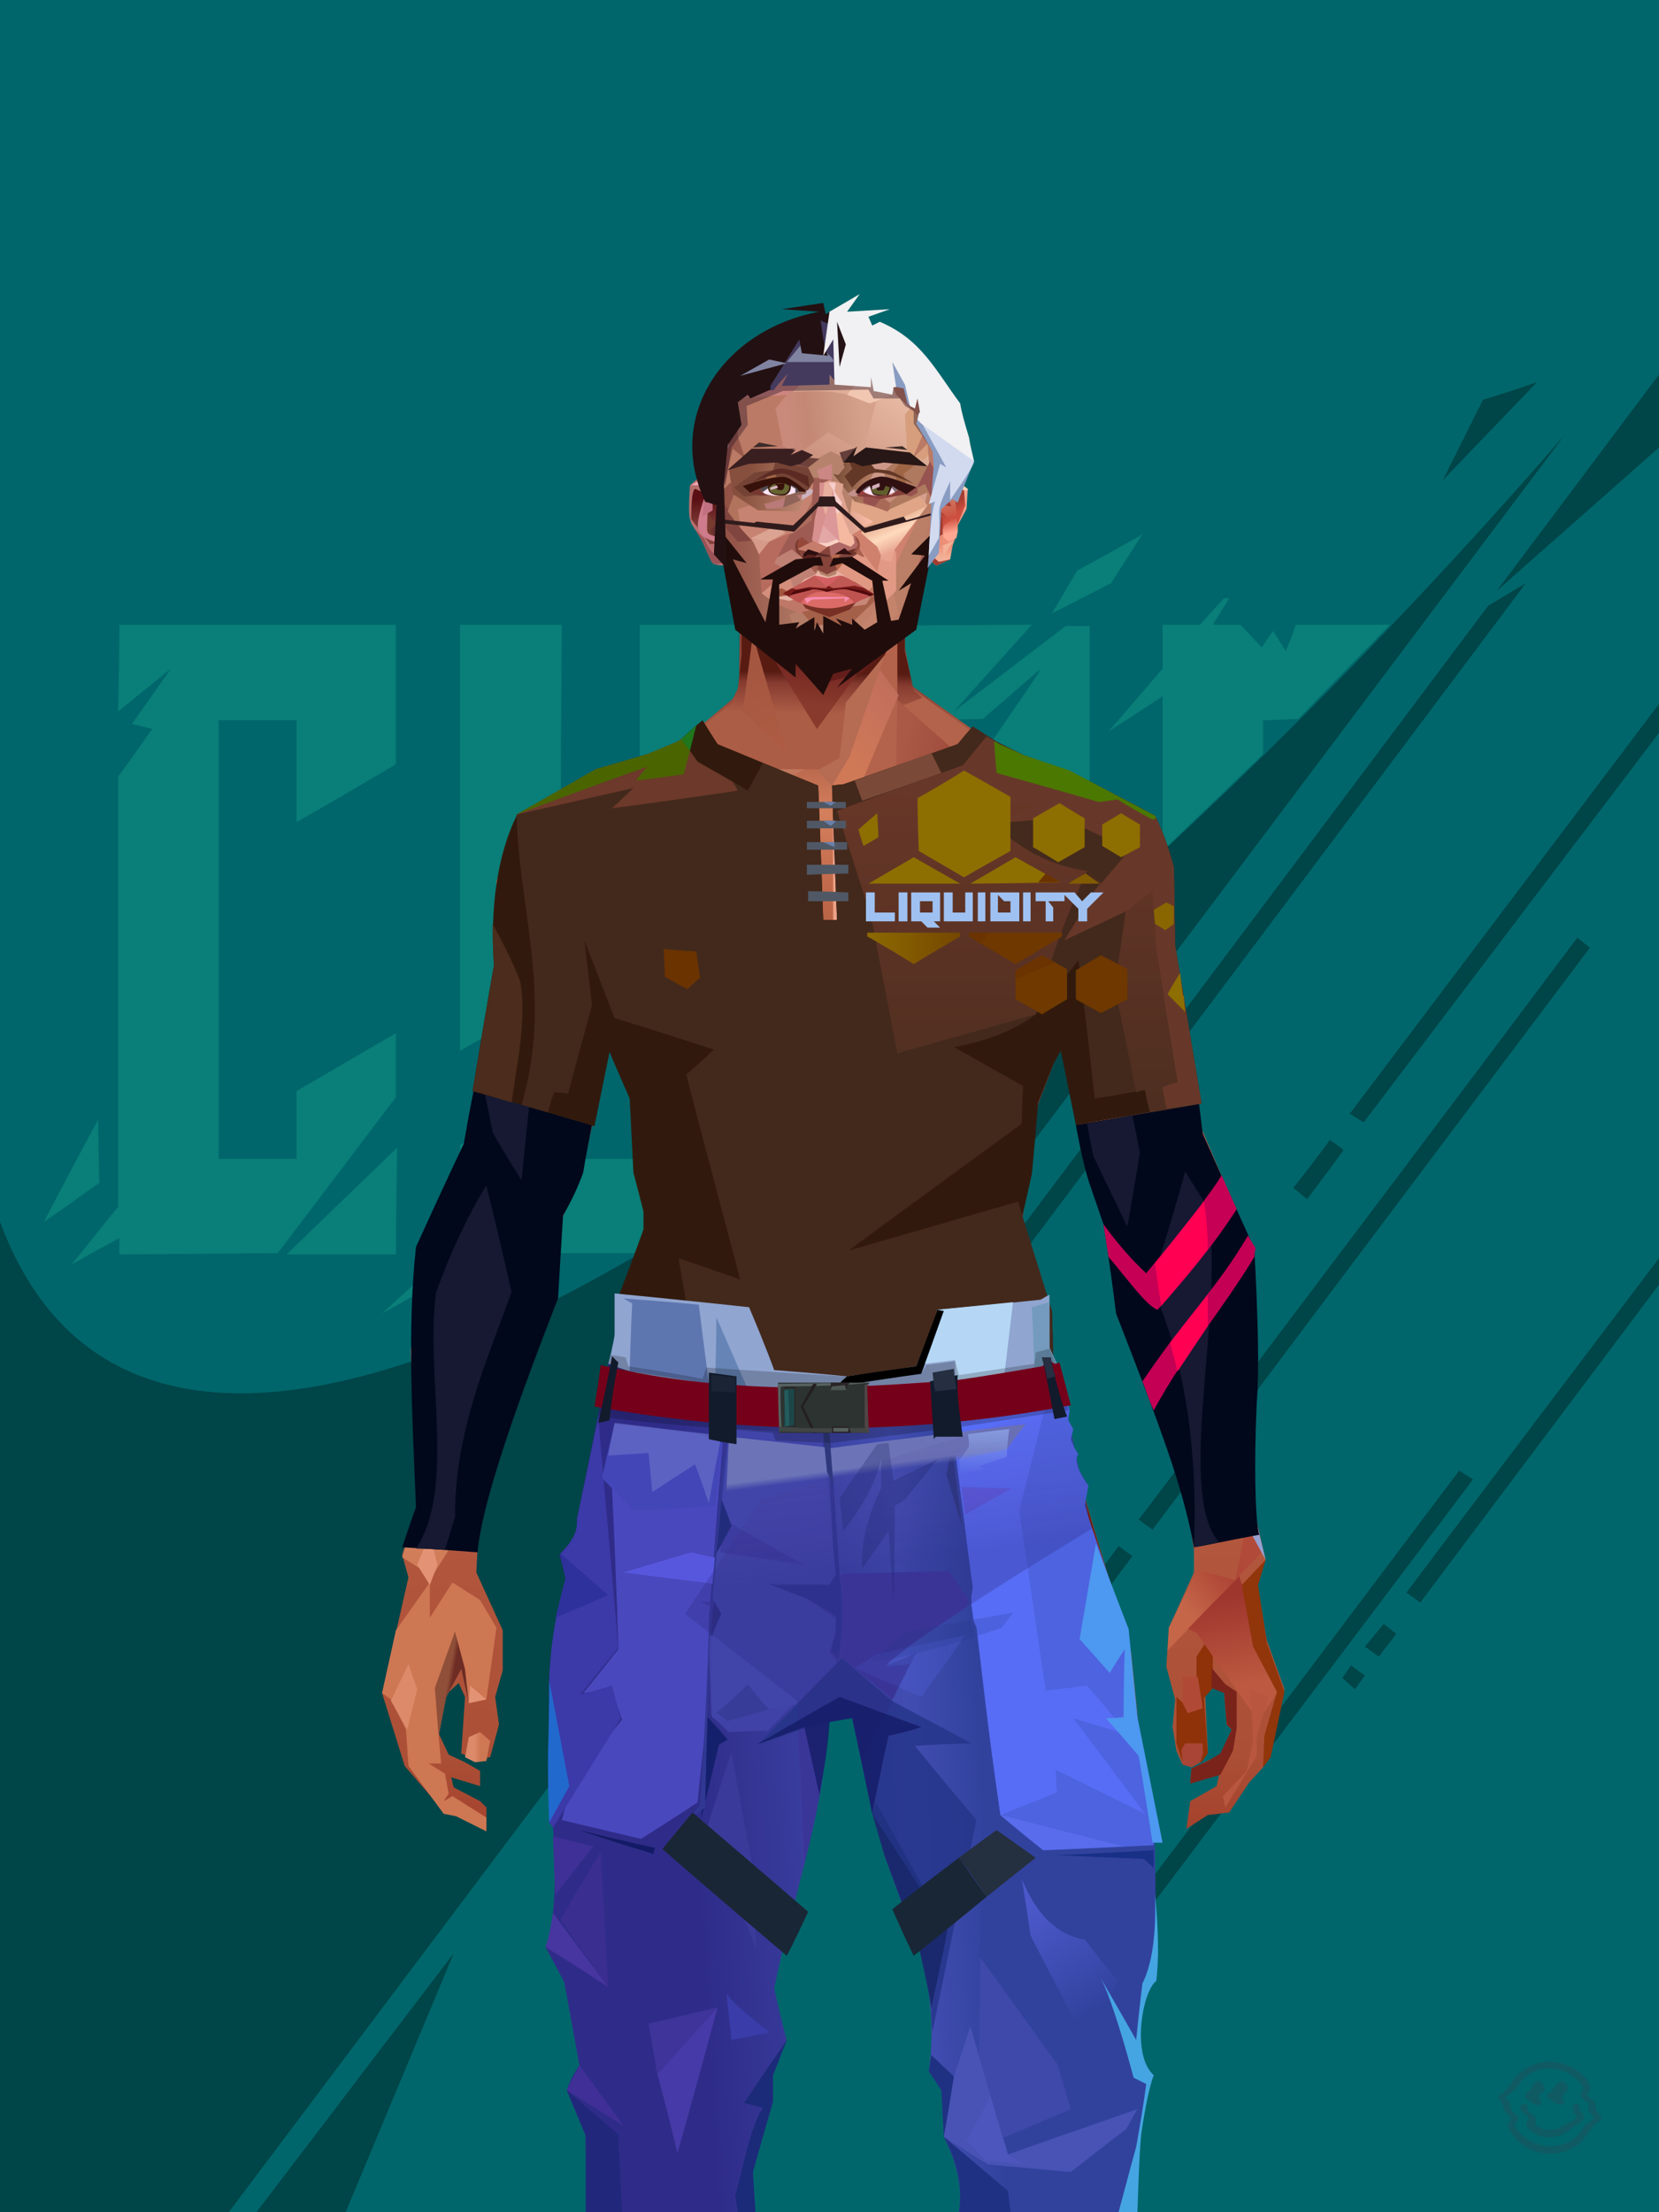 <?xml version="1.0" encoding="UTF-8"?><svg width="1320px" height="1760px" viewBox="0 0 1320 1760" version="1.1" xmlns="http://www.w3.org/2000/svg" xmlns:xlink="http://www.w3.org/1999/xlink"><defs></defs><g stroke="none" stroke-width="1" fill="none" id="id-31622" fill-rule="evenodd"><g id="id-31623"><rect fill="#00666B" width="1320" height="1760" x="0" y="0" id="id-31624"></rect><g transform=" translate(35,425)" fill="#0A7E78" id="id-31625"><path d=" M 60,72 C 207,72 280,72 280,72 C 280,146 280,183 280,183 C 228,214 201,229 201,229 L 201,148 L 139,148 L 139,497 L 201,497 C 201,461 201,443 201,443 C 254,412 280,397 280,397 C 280,431 280,448 280,448 C 217,531 186,572 186,572 L 60,573 C 60,564 60,560 60,560 C 34,574 22,581 22,581 L 59,535 C 59,307 59,193 59,193 C 77,168 86,155 86,155 C 75,152 70,151 70,151 C 91,121 101,107 101,107 L 59,141 C 60,95 60,72 60,72 Z" id="id-31626"></path><path d=" M 0,547 C 28,493 43,466 43,466 L 44,516 C 15,537 0,547 0,547 Z" id="id-31627"></path><path d=" M 280,573 C 222,573 193,573 193,573 L 281,488 C 280,545 280,573 280,573 Z" id="id-31628"></path><path d=" M 269,620 L 331,563 C 331,512 331,486 331,486 L 412,439 L 412,497 L 472,497 C 472,444 472,418 472,418 C 505,376 522,355 522,355 C 490,383 473,398 473,398 C 473,353 473,330 473,330 L 331,411 L 331,72 C 385,72 412,72 412,72 C 411,206 411,273 411,273 L 474,237 L 474,72 L 553,72 C 553,142 553,177 553,177 C 491,239 460,271 460,271 L 552,198 L 552,572 L 354,572 C 298,604 269,620 269,620 Z" id="id-31629"></path><path d=" M 786,72 L 724,141 C 724,141 754,118 813,73 L 813,73 L 832,73 L 832,288 L 774,322 L 774,322 L 830,322 L 752,379 L 752,335 L 691,370 L 691,370 L 691,429 L 611,490 L 611,252 L 569,272 C 569,272 583,255 612,222 L 612,222 L 612,73 L 786,72 Z M 792,108 C 762,134 747,147 747,147 C 710,148 691,148 691,148 C 691,229 691,273 691,281 L 691,281 C 691,281 691,282 691,282 L 691,282 L 691,282 L 752,247 L 752,168 C 778,130 792,110 792,109 L 792,108 L 792,108 Z" id="id-31630"></path><path d=" M 802,63 C 815,41 822,29 822,29 C 857,10 874,0 874,0 L 849,39 C 818,55 802,63 802,63 Z" id="id-31631"></path><path d=" M 847,157 L 890,107 L 890,72 C 910,72 920,72 920,72 C 932,58 939,51 939,51 C 941,51 943,51 943,51 L 930,72 C 945,72 952,72 952,72 C 963,84 969,90 969,90 C 975,81 978,77 978,77 C 985,88 988,93 988,93 C 994,79 996,72 996,72 C 1046,72 1071,72 1071,72 C 1022,122 998,147 998,147 C 979,148 970,148 970,148 C 970,166 970,175 970,175 C 917,226 890,252 890,252 L 890,129 C 861,148 847,157 847,157 Z" id="id-31632"></path></g><path d=" M 1245,346 L 182,1760 L 0,1760 L 0,972 C 135,1337 750,916 1245,346 L 1245,346 Z M 361,1554 L 275,1760 L 204,1760 L 204,1760 L 361,1554 Z M 1320,298 L 1320,356 L 1320,356 L 1191,470 L 1320,298 Z M 1223,304 C 1223,304 1198,330 1148,382 L 1148,382 L 1180,318 C 1180,318 1194,314 1223,304 Z" fill="#004548" id="id-31630"></path><path d=" M 1214,464 C 1194,476 1184,482 1184,482 C 825,961 645,1200 645,1200 L 656,1208 C 1028,712 1214,464 1214,464 Z M 627,1225 C 617,1237 612,1243 612,1243 C 619,1248 623,1251 623,1251 L 637,1233 C 630,1228 627,1225 627,1225 Z M 612,1266 C 606,1273 604,1277 604,1277 C 597,1271 593,1269 593,1269 L 601,1258 C 608,1263 612,1266 612,1266 Z" fill="#004548" id="id-31630"></path><path d=" M 1320,560 C 1320,575 1320,583 1320,583 C 1163,790 1085,893 1085,893 L 1074,886 L 1320,560 Z M 1058,907 C 1066,912 1069,915 1069,915 C 1050,941 1040,954 1040,954 L 1029,945 C 1049,920 1058,907 1058,907 Z" fill="#004548" id="id-31630"></path><path d=" M 1320,1001 C 1186,1178 1119,1267 1119,1267 L 1130,1275 L 1320,1022 C 1320,1008 1320,1001 1320,1001 Z M 1101,1292 C 1091,1304 1086,1310 1086,1310 C 1093,1315 1097,1318 1097,1318 L 1111,1300 C 1104,1294 1101,1292 1101,1292 Z M 1075,1325 C 1070,1332 1068,1335 1068,1335 C 1075,1341 1078,1344 1078,1344 L 1086,1333 C 1079,1328 1075,1325 1075,1325 Z" fill="#004548" id="id-31630"></path><path d=" M 761,1701 C 768,1707 771,1709 771,1709 C 790,1683 800,1670 800,1670 L 789,1664 C 770,1689 761,1701 761,1701 Z M 805,1642 C 813,1647 816,1649 816,1649 C 1053,1335 1172,1177 1172,1177 L 1161,1170 C 924,1485 805,1642 805,1642 Z" fill="#004548" id="id-31630"></path><path d=" M 890,1230 C 871,1256 861,1268 861,1268 C 868,1274 872,1277 872,1277 L 901,1238 C 894,1233 890,1230 890,1230 Z M 906,1209 C 913,1214 917,1217 917,1217 C 1149,908 1265,754 1265,754 L 1255,746 C 1023,1055 906,1209 906,1209 Z" fill="#004548" id="id-31630"></path></g></g><defs><linearGradient x1="50%" y1="6%" x2="50%" y2="99%" id="id-110830"><stop stop-color="#914537" offset="0%"></stop><stop stop-color="#D47F5C" offset="8%"></stop><stop stop-color="#B1583C" offset="20%"></stop><stop stop-color="#BD6449" offset="34%"></stop><stop stop-color="#AB4F36" offset="71%"></stop><stop stop-color="#890000" offset="100%"></stop></linearGradient><linearGradient x1="50%" y1="-10%" x2="50%" y2="84%" id="id-110831"><stop stop-color="#B05A3C" offset="0%"></stop><stop stop-color="#D47F59" offset="49%"></stop><stop stop-color="#D47F59" offset="100%"></stop></linearGradient><linearGradient x1="57%" y1="50%" x2="47%" y2="56%" id="id-110832"><stop stop-color="#893810" offset="0%"></stop><stop stop-color="#883C15" offset="100%"></stop></linearGradient><linearGradient x1="45%" y1="35%" x2="55%" y2="47%" id="id-110833"><stop stop-color="#B87263" offset="0%"></stop><stop stop-color="#94451B" offset="100%"></stop></linearGradient><linearGradient x1="54%" y1="31%" x2="47%" y2="81%" id="id-110834"><stop stop-color="#B3634B" offset="0%"></stop><stop stop-color="#AF5E4A" offset="20%"></stop><stop stop-color="#AB5C40" offset="60%"></stop><stop stop-color="#94441E" offset="81%"></stop><stop stop-color="#8D3B18" offset="100%"></stop></linearGradient><linearGradient x1="43%" y1="38%" x2="54%" y2="44%" id="id-110835"><stop stop-color="#8F4F38" offset="0%"></stop><stop stop-color="#6D2C24" offset="100%"></stop></linearGradient><linearGradient x1="50%" y1="40%" x2="58%" y2="82%" id="id-110836"><stop stop-color="#CE8466" offset="0%"></stop><stop stop-color="#A34A3B" offset="100%"></stop></linearGradient><linearGradient x1="50%" y1="41%" x2="49%" y2="66%" id="id-110837"><stop stop-color="#571B12" offset="0%"></stop><stop stop-color="#863B30" offset="27%"></stop><stop stop-color="#AC5D46" offset="100%"></stop></linearGradient><linearGradient x1="63%" y1="4%" x2="25%" y2="77%" id="id-110838"><stop stop-color="#EC9E83" offset="0%"></stop><stop stop-color="#F0A38D" offset="55%"></stop><stop stop-color="#D88566" offset="100%"></stop></linearGradient><linearGradient x1="50%" y1="23%" x2="41%" y2="77%" id="id-110839"><stop stop-color="#6B1B1C" offset="0%"></stop><stop stop-color="#883A2C" offset="100%"></stop></linearGradient><linearGradient x1="47%" y1="22%" x2="55%" y2="89%" id="id-110840"><stop stop-color="#A55640" offset="0%"></stop><stop stop-color="#AD5C43" offset="100%"></stop></linearGradient><linearGradient x1="86%" y1="87%" x2="11%" y2="66%" id="id-110841"><stop stop-color="#9F4B3C" offset="0%"></stop><stop stop-color="#A95946" offset="100%"></stop></linearGradient><linearGradient x1="71%" y1="11%" x2="50%" y2="100%" id="id-110842"><stop stop-color="#B1583C" offset="0%" stop-opacity="0"></stop><stop stop-color="#B46953" offset="100%"></stop></linearGradient><linearGradient x1="66%" y1="46%" x2="56%" y2="43%" id="id-110843"><stop stop-color="#914640" offset="0%"></stop><stop stop-color="#8E3B3D" offset="100%"></stop></linearGradient><linearGradient x1="100%" y1="41%" x2="50%" y2="63%" id="id-110844"><stop stop-color="#6A1B1C" offset="0%"></stop><stop stop-color="#631D1A" offset="100%"></stop></linearGradient><linearGradient x1="69%" y1="20%" x2="50%" y2="100%" id="id-110845"><stop stop-color="#A0493E" offset="0%"></stop><stop stop-color="#AB5C49" offset="100%"></stop></linearGradient><linearGradient x1="36%" y1="20%" x2="57%" y2="81%" id="id-110846"><stop stop-color="#E39D82" offset="0%"></stop><stop stop-color="#C3795D" offset="100%"></stop></linearGradient><linearGradient x1="26%" y1="83%" x2="92%" y2="50%" id="id-110847"><stop stop-color="#D7835F" offset="0%"></stop><stop stop-color="#AD6545" offset="100%" stop-opacity="0"></stop></linearGradient><linearGradient x1="17%" y1="56%" x2="85%" y2="45%" id="id-110848"><stop stop-color="#E49478" offset="0%"></stop><stop stop-color="#CA8266" offset="52%"></stop><stop stop-color="#BF6E50" offset="100%"></stop></linearGradient><linearGradient x1="17%" y1="24%" x2="70%" y2="81%" id="id-110849"><stop stop-color="#ED9E85" offset="0%"></stop><stop stop-color="#B9694F" offset="100%"></stop></linearGradient><linearGradient x1="26%" y1="42%" x2="80%" y2="75%" id="id-110850"><stop stop-color="#EDA186" offset="0%"></stop><stop stop-color="#D68360" offset="100%" stop-opacity="0"></stop></linearGradient><linearGradient x1="29%" y1="56%" x2="77%" y2="50%" id="id-110851"><stop stop-color="#F4AB96" offset="0%"></stop><stop stop-color="#DD9470" offset="100%" stop-opacity="0"></stop></linearGradient><linearGradient x1="74%" y1="24%" x2="34%" y2="74%" id="id-110852"><stop stop-color="#C16E5C" offset="0%"></stop><stop stop-color="#D07957" offset="100%"></stop></linearGradient><linearGradient x1="66%" y1="100%" x2="40%" y2="0%" id="id-110853"><stop stop-color="#C86F52" offset="0%"></stop><stop stop-color="#F1A793" offset="46%"></stop><stop stop-color="#CE7854" offset="100%"></stop></linearGradient><linearGradient x1="28%" y1="76%" x2="73%" y2="20%" id="id-110854"><stop stop-color="#C56649" offset="0%"></stop><stop stop-color="#AE4636" offset="67%"></stop><stop stop-color="#B24A39" offset="100%"></stop></linearGradient><linearGradient x1="52%" y1="13%" x2="59%" y2="75%" id="id-110855"><stop stop-color="#9F362E" offset="0%"></stop><stop stop-color="#BC5940" offset="100%"></stop></linearGradient><linearGradient x1="66%" y1="59%" x2="24%" y2="66%" id="id-110856"><stop stop-color="#AB5C47" offset="0%"></stop><stop stop-color="#CE8467" offset="100%"></stop></linearGradient><linearGradient x1="41%" y1="11%" x2="61%" y2="81%" id="id-110857"><stop stop-color="#DE8C76" offset="0%"></stop><stop stop-color="#BB5A4A" offset="100%"></stop></linearGradient><linearGradient x1="19%" y1="58%" x2="66%" y2="43%" id="id-110858"><stop stop-color="#E09D85" offset="0%"></stop><stop stop-color="#C68266" offset="100%"></stop></linearGradient><linearGradient x1="73%" y1="50%" x2="30%" y2="53%" id="id-110859"><stop stop-color="#9B5F42" offset="0%"></stop><stop stop-color="#B67B61" offset="100%"></stop></linearGradient><linearGradient x1="31%" y1="0%" x2="50%" y2="100%" id="id-110860"><stop stop-color="#EEA190" offset="0%"></stop><stop stop-color="#E69987" offset="100%"></stop></linearGradient><linearGradient x1="29%" y1="43%" x2="65%" y2="100%" id="id-110861"><stop stop-color="#E4987E" offset="0%"></stop><stop stop-color="#C76D4E" offset="100%"></stop></linearGradient><linearGradient x1="13%" y1="78%" x2="84%" y2="50%" id="id-110862"><stop stop-color="#C87E68" offset="0%"></stop><stop stop-color="#CB715F" offset="100%"></stop></linearGradient><linearGradient x1="50%" y1="0%" x2="36%" y2="100%" id="id-110863"><stop stop-color="#E6977F" offset="0%"></stop><stop stop-color="#DE8D74" offset="100%"></stop></linearGradient><linearGradient x1="50%" y1="28%" x2="64%" y2="55%" id="id-110864"><stop stop-color="#E49777" offset="0%"></stop><stop stop-color="#DF8E6E" offset="100%"></stop></linearGradient><linearGradient x1="40%" y1="55%" x2="62%" y2="71%" id="id-110865"><stop stop-color="#CE7853" offset="0%"></stop><stop stop-color="#C46C4C" offset="100%"></stop></linearGradient><linearGradient x1="9%" y1="37%" x2="88%" y2="55%" id="id-110866"><stop stop-color="#AD5D46" offset="0%"></stop><stop stop-color="#913A39" offset="100%"></stop></linearGradient><linearGradient x1="62%" y1="19%" x2="50%" y2="100%" id="id-110867"><stop stop-color="#CA7352" offset="0%"></stop><stop stop-color="#AB4D3C" offset="100%"></stop></linearGradient><linearGradient x1="45%" y1="18%" x2="51%" y2="67%" id="id-110868"><stop stop-color="#F1A68E" offset="0%"></stop><stop stop-color="#D47C59" offset="100%"></stop></linearGradient><linearGradient x1="50%" y1="0%" x2="50%" y2="100%" id="id-110869"><stop stop-color="#F1A38C" offset="0%"></stop><stop stop-color="#D07B57" offset="100%"></stop></linearGradient><linearGradient x1="45%" y1="50%" x2="58%" y2="50%" id="id-110870"><stop stop-color="#A84B37" offset="0%"></stop><stop stop-color="#CD7C64" offset="100%"></stop></linearGradient><linearGradient x1="33%" y1="74%" x2="77%" y2="42%" id="id-110871"><stop stop-color="#C47259" offset="0%"></stop><stop stop-color="#C87355" offset="100%"></stop></linearGradient><linearGradient x1="63%" y1="59%" x2="38%" y2="59%" id="id-110872"><stop stop-color="#CE7753" offset="0%"></stop><stop stop-color="#DC8A6A" offset="100%"></stop></linearGradient><linearGradient x1="50%" y1="0%" x2="50%" y2="100%" id="id-110873"><stop stop-color="#CC8672" offset="0%"></stop><stop stop-color="#A24638" offset="100%"></stop></linearGradient><linearGradient x1="47%" y1="47%" x2="53%" y2="50%" id="id-110874"><stop stop-color="#CA9B87" offset="0%"></stop><stop stop-color="#A04C40" offset="100%"></stop></linearGradient><linearGradient x1="50%" y1="0%" x2="50%" y2="100%" id="id-110875"><stop stop-color="#AB5B4F" offset="0%"></stop><stop stop-color="#AB5A53" offset="100%"></stop></linearGradient><linearGradient x1="50%" y1="11%" x2="50%" y2="100%" id="id-110876"><stop stop-color="#B98472" offset="0%"></stop><stop stop-color="#CD8870" offset="100%"></stop></linearGradient><linearGradient x1="0%" y1="55%" x2="100%" y2="55%" id="id-110877"><stop stop-color="#B6746E" offset="0%"></stop><stop stop-color="#9E4248" offset="100%"></stop></linearGradient><linearGradient x1="50%" y1="37%" x2="50%" y2="100%" id="id-110878"><stop stop-color="#C1846E" offset="0%"></stop><stop stop-color="#A32E2C" offset="100%"></stop></linearGradient><linearGradient x1="49%" y1="41%" x2="51%" y2="77%" id="id-110879"><stop stop-color="#9F5844" offset="0%"></stop><stop stop-color="#872F14" offset="59%"></stop><stop stop-color="#A44B3B" offset="100%"></stop></linearGradient><linearGradient x1="33%" y1="47%" x2="59%" y2="56%" id="id-110880"><stop stop-color="#A55B45" offset="0%"></stop><stop stop-color="#763517" offset="100%"></stop></linearGradient></defs><g transform=" translate(304,473)" id="id-110881"><polygon points="174 662 139 824 137 906 146 1082 171 1154 176 1211 174 1230 175 1284 287 1284 284 1265 308 1195 306 1124 345 952 343 912 353 879 362 881 371 877 383 904 391 970 434 1079 457 1202 475 1252 475 1284 596 1284 600 1225 591 1146 609 1103 612 997 596 842 545 671 539 640 528 606 531 569 509 498 522 403 539 360 539 348 563 464 576 498 585 574 637 704 646 760 646 778 626 822 624 853 631 879 629 901 632 920 637 931 647 931 657 920 655 877 659 867 670 874 672 899 676 903 667 923 644 934 643 945 666 939 664 948 643 960 640 982 657 971 674 969 690 945 701 933 704 926 707 923 713 892 718 871 704 832 696 786 703 768 693 725 693 521 652 425 629 282 626 203 612 175 567 156 548 141 530 139 479 114 422 73 416 42 415 1 285 0 284 73 279 83 242 114 196 137 171 139 155 156 108 175 91 228 91 287 68 431 30 516 23 602 28 725 16 764 21 782 0 874 18 932 49 968 59 970 83 982 83 965 78 960 57 949 55 941 78 948 78 936 66 929 53 923 45 906 51 875 61 866 66 877 63 922 75 927 86 925 93 899 90 877 96 856 96 824 75 778 77 738 108 637 139 562 142 495 159 458 180 358 199 403 203 461 211 504 188 564 191 608" fill="url(#id-110830)" id="id-110882"></polygon><polygon points="91 287 68 431 30 516 23 602 72 688 117 614 98 452 109 469 123 336 102 372 109 294 88 309 109 285" fill="url(#id-110831)" id="id-110882"></polygon><polygon points="383 906 391 972 434 1081 457 1204 475 1254 475 1287 596 1287 600 1226 591 1148 609 1105 612 999 602 904 584 908 584 846 535 683 456 705 382 878" fill="url(#id-110832)" id="id-110882"></polygon><polygon points="137 907 146 1083 171 1156 176 1212 174 1232 175 1286 175 1287 287 1287 284 1266 308 1197 306 1126 345 954 343 923 293 814 263 724 247 711" fill="url(#id-110833)" id="id-110882"></polygon><polygon points="545 673 539 641 528 608 531 571 509 500 522 405 539 361 539 350 563 465 576 500 601 540 660 491 688 529 652 427 629 283 626 205 612 177 568 157 548 142 530 141 479 116 422 75 416 44 415 3 360 3 360 715 462 724" fill="url(#id-110834)" id="id-110882"></polygon><polygon points="83 984 59 972 49 970 21 932 19 903 7 879 0 874 11 824 38 786 38 814 56 786 78 800 91 822 83 879 69 882 63 855 51 877 45 908 47 930 37 930 50 938 53 954 49 960 56 956 83 973" fill="#CE7753" id="id-110887"></polygon><polygon points="66 855 69 882 63 855 51 877 45 908 42 870 58 825" fill="url(#id-110835)" id="id-110887"></polygon><polygon points="83 879 69 882 70 868" fill="#E39273" id="id-110887"></polygon><polygon points="481 376 513 349 558 291 522 368" fill="#A2656C" id="id-110890"></polygon><polygon points="313 697 260 560 246 448 259 424 355 408 361 366 317 404 285 409 267 378 313 343 394 351 431 378 420 404 368 399 371 404 449 421 466 441 449 510 466 547 406 697 358 717" fill="url(#id-110836)" id="id-110891"></polygon><polygon points="410 90 430 82 423 76 416 45 416 7 286 9 286 48 283 76 278 86 244 114 195 139 366 139 390 70 410 26" fill="url(#id-110837)" id="id-110892"></polygon><polygon points="182 180 133 231 97 289 97 231 113 182 165 159" fill="url(#id-110838)" id="id-110893"></polygon><polygon points="346 107 384 55 409 31 414 23 299 31" fill="url(#id-110839)" id="id-110894"></polygon><polygon points="287 93 295 32 323 129" fill="url(#id-110840)" id="id-110895"></polygon><polygon points="336 139 314 151 270 146 224 139" fill="#C0775D" id="id-110896"></polygon><polygon points="410 84 409 136 461 129" fill="url(#id-110841)" id="id-110897"></polygon><polygon points="173 246 167 286 191 351 263 386 328 330 359 330 359 152 348 139 336 139 309 152" fill="url(#id-110842)" id="id-110898"></polygon><polygon points="464 159 516 190 500 159" fill="url(#id-110843)" id="id-110899"></polygon><polygon points="302 31 346 72 382 62 409 37 416 28 416 13" fill="url(#id-110844)" id="id-110900"></polygon><polygon points="263 151 191 202 219 151" fill="#BB6D52" id="id-110901"></polygon><polygon points="154 206 170 170 122 188" fill="#FFB4A1" id="id-110902"></polygon><polygon points="358 285 344 299 323 318 305 354 358 345 354 305" fill="url(#id-110845)" id="id-110903"></polygon><polygon points="260 361 265 387 203 371 191 347" fill="#9E4D3D" id="id-110904"></polygon><polygon points="198 362 181 359 167 284" fill="#760000" id="id-110905"></polygon><polygon points="477 341 477 335 488 326 496 325 509 338 496 348 485 354" fill="#883232" id="id-110906"></polygon><polygon points="314 151 342 220 317 293 237 351 209 318 172 251 185 205 270 146" fill="url(#id-110846)" id="id-110907"></polygon><polygon points="314 151 330 238 209 318 172 251 185 205 270 146" fill="url(#id-110847)" id="id-110907"></polygon><polygon points="314 151 350 205 220 227 185 205 270 146" fill="url(#id-110848)" opacity="0.369" id="id-110907"></polygon><polygon points="211 335 223 322 242 327 244 332 235 353 213 349" fill="#983D37" id="id-110910"></polygon><polygon points="224 339 226 342 226 345 222 349 235 350 242 333 230 338 227 335" fill="#A6607C" id="id-110911"></polygon><polygon points="488 343 491 347 486 351 479 338 489 327 495 327 493 336" fill="#A84E5A" id="id-110912"></polygon><polygon points="485 339 488 343 493 337" fill="#D57D5E" id="id-110913"></polygon><polygon points="359 162 359 291 406 325 455 347 529 267 463 182 415 166" fill="url(#id-110849)" id="id-110914"></polygon><polygon points="359 178 359 281 391 302 391 249 489 270 461 189 415 166" fill="url(#id-110850)" id="id-110914"></polygon><polygon points="359 178 359 219 472 220 461 189 415 166 371 163" fill="url(#id-110851)" id="id-110914"></polygon><polygon points="358 178 372 168 440 156 413 137 378 158 411 80 396 60 358 146" fill="url(#id-110852)" id="id-110917"></polygon><polygon points="346 140 358 152 372 129 400 48 369 86 364 130" fill="#B66B53" id="id-110918"></polygon><polygon points="591 281 601 226 559 159 514 159 523 138 499 156 571 263" fill="url(#id-110853)" id="id-110919"></polygon><polygon points="609 298 626 332 629 285 627 227 614 207 617 251" fill="#9A84A9" id="id-110920"></polygon><polygon points="554 159 567 157 612 177 614 192 579 175 603 207 601 226" fill="#C2694B" id="id-110921"></polygon><polygon points="625 840 700 762 688 738 679 784 648 776 626 822" fill="url(#id-110854)" id="id-110922"></polygon><polygon points="648 862 648 845 661 825 661 870 654 878 657 922 652 929 637 929 632 914 632 893 632 877 644 888" fill="#8F3209" id="id-110923"></polygon><polygon points="554 375 577 333 607 451 594 508 568 462" fill="#C86D5D" id="id-110924"></polygon><polygon points="641 823 648 826 697 896 713 873 682 781" fill="url(#id-110855)" id="id-110922"></polygon><polygon points="623 326 643 425 633 431 693 523 652 427 636 326 625 315" fill="#9E7994" id="id-110926"></polygon><polygon points="628 274 638 339 623 314" fill="#8E465A" id="id-110927"></polygon><polygon points="693 523 695 567 685 525 618 416 633 431" fill="#913F53" id="id-110928"></polygon><polygon points="640 463 599 539 601 571 634 655 646 703 650 754 658 640 660 491" fill="#CA6E4E" id="id-110929"></polygon><polygon points="610 531 648 646 652 546 638 479" fill="#DC8A72" id="id-110929"></polygon><polygon points="693 748 677 730 677 700 660 491 685 525 691 552 684 727" fill="#AC4536" id="id-110931"></polygon><polygon points="691 746 703 768 693 727 695 567 691 551 683 727" fill="#95A2D2" id="id-110932"></polygon><polygon points="260 559 310 683 355 716 263 713 238 685 195 582" fill="url(#id-110856)" id="id-110933"></polygon><polygon points="637 931 636 919 639 914 653 914 653 922 651 929 648 931 644 933" fill="#A84536" id="id-110934"></polygon><polygon points="637 861 637 882 641 890 653 886 649 861" fill="#B14937" id="id-110935"></polygon><polygon points="691 871 693 912 688 936 669 956 671 965 696 924 696 909 705 877" fill="#B85640" id="id-110936"></polygon><polygon points="703 768 684 788 693 837 712 873 702 908 701 933 707 925 718 873 704 834 697 788" fill="#91350B" id="id-110937"></polygon><polygon points="667 939 643 946 644 934 657 928 667 922 676 903 672 899 670 874 660 870 660 854 671 867 680 873 680 902 677 920" fill="#7A231B" id="id-110938"></polygon><polygon points="361 510 359 634 426 561 420 535" fill="url(#id-110857)" opacity="0.626" id="id-110939"></polygon><polygon points="319 403 289 399 268 380 313 343 361 348 362 372" fill="url(#id-110858)" id="id-110940"></polygon><polygon points="171 141 168 151 180 151 204 139 196 138" fill="url(#id-110859)" id="id-110941"></polygon><polygon points="359 308 362 360 382 334" fill="#DD9481" opacity="0.625" id="id-110942"></polygon><polygon points="360 546 360 584 387 551 374 540" fill="url(#id-110860)" opacity="0.626" id="id-110943"></polygon><polygon points="346 542 360 547 373 540 360 534" fill="#86000C" id="id-110944"></polygon><polygon points="325 545 277 503 259 561 308 579" fill="url(#id-110861)" opacity="0.758" id="id-110945"></polygon><polygon points="389 499 460 467 449 510 404 520" fill="url(#id-110862)" id="id-110946"></polygon><polygon points="364 491 361 403 420 428" fill="url(#id-110863)" opacity="0.758" id="id-110947"></polygon><polygon points="262 446 333 446 323 469 279 492" fill="url(#id-110864)" opacity="0.758" id="id-110948"></polygon><polygon points="259 425 279 496 259 561 236 528 213 443 227 425 243 447" fill="url(#id-110865)" id="id-110949"></polygon><polygon points="412 343 444 374 466 383 499 351 447 354 416 339" fill="url(#id-110866)" id="id-110950"></polygon><polygon points="164 252 163 278 128 284" fill="#953F32" id="id-110951"></polygon><polygon points="58 478 88 441 88 416 69 430 66 456" fill="url(#id-110867)" id="id-110952"></polygon><polygon points="76 684 69 634 61 517 89 474 111 569" fill="url(#id-110868)" id="id-110953"></polygon><polygon points="53 489 47 539 69 635 76 684 53 760 40 781 16 766 28 727 23 604 28 544" fill="url(#id-110869)" id="id-110954"></polygon><polygon points="136 452 127 497 153 460 177 340 170 300" fill="#A34532" id="id-110955"></polygon><polygon points="181 359 159 460 143 497 142 514 123 532 109 514 108 490 127 497 153 460 177 340" fill="#943F3A" id="id-110955"></polygon><polygon points="38 747 28 772 38 788 44 772" fill="#E39275" id="id-110957"></polygon><polygon points="359 379 342 413 361 444 377 417" fill="url(#id-110870)" id="id-110958"></polygon><polygon points="196 581 260 561 229 519" fill="url(#id-110871)" id="id-110959"></polygon><polygon points="74 929 66 925 69 909 78 905 86 912 83 928" fill="url(#id-110872)" id="id-110960"></polygon><polygon points="20 903 7 880 21 851 28 871" fill="#DC8A6A" id="id-110961"></polygon><polygon points="218 1123 203 1040 191 913 171 1090 182 1169 230 1208 261 1237 270 1213 234 1175 212 1157 272 1191 281 1169" fill="url(#id-110873)" opacity="0.808" id="id-110962"></polygon><polygon points="182 1207 181 1155 213 1106 236 1166 230 1210" fill="#B15D4D" id="id-110963"></polygon><polygon points="187 902 211 1137 227 1161 275 1187 299 1137 272 1009 299 918 269 791 211 836" fill="url(#id-110874)" id="id-110964"></polygon><polygon points="288 1079 311 1040 311 942 295 903 264 1019 275 1188 301 1137" fill="url(#id-110875)" id="id-110965"></polygon><polygon points="584 908 604 1008 608 1106 614 998 599 887" fill="#948AB4" id="id-110966"></polygon><polygon points="430 886 488 1140 535 1115 561 925 566 886 536 816 500 786" fill="url(#id-110876)" opacity="0.792" id="id-110967"></polygon><polygon points="581 921 588 1011 584 1112 576 1162 544 1046 566 886" fill="url(#id-110877)" id="id-110968"></polygon><polygon points="561 1247 518 1200 472 1112 494 931 505 931 594 1188 579 1244" fill="url(#id-110878)" id="id-110969"></polygon><polygon points="531 1221 539 1263 536 1269 516 1287 509 1287 500 1263 513 1199 488 1226 462 1170 472 1101 427 1010 398 877 469 771 518 739 536 818 500 787 433 890 477 1078 534 1212" fill="url(#id-110879)" id="id-110970"></polygon><polygon points="321 1058 284 852 258 721 266 733 371 879 362 883 354 881 343 914 345 954" fill="#99513D" id="id-110971"></polygon><polygon points="429 1068 424 875 536 705 454 704 380 865 384 906 391 972" fill="#9B4949" opacity="0.394" id="id-110972"></polygon><polygon points="175 1262 194 1287 206 1287 225 1226 213 1249 175 1221 174 1232" fill="#792E06" id="id-110973"></polygon><polygon points="528 1227 554 1234 569 1169 549 1168" fill="#B9645B" id="id-110974"></polygon><polygon points="546 678 545 672 539 641 528 608 531 571 509 500 522 405 539 361 539 350 547 389 542 330 558 289 517 369 528 369 517 411 499 442 509 465 488 531 507 525 522 585 449 724" fill="#792E2E" id="id-110882"></polygon><polygon points="402 722 490 609 522 585 449 723" fill="#9E4C3C" id="id-110976"></polygon><polygon points="174 664 139 826 137 907 139 937 238 690 352 886 354 881 362 883 371 879 383 906 471 773 548 712 596 844 545 673 539 641 478 697 449 723 278 705 232 657 188 566 191 610" fill="url(#id-110880)" id="id-110882"></polygon><polygon points="139 836 225 709 167 697 139 826" fill="#8F361D" id="id-110978"></polygon><polygon points="518 734 596 843 547 678" fill="#711C13" id="id-110979"></polygon><polygon points="415 778 447 726 314 744 329 762" fill="#AF5544" opacity="0.520" id="id-110882"></polygon><polygon points="411 685 463 666 456 573" fill="#823A34" id="id-110981"></polygon></g><defs><linearGradient x1="53%" y1="5%" x2="47%" y2="91%" id="id-111539"><stop stop-color="#F6A693" offset="0%"></stop><stop stop-color="#EB8E76" offset="82%"></stop><stop stop-color="#F3B197" offset="100%"></stop></linearGradient><linearGradient x1="62%" y1="61%" x2="50%" y2="36%" id="id-111540"><stop stop-color="#CC4E3E" offset="0%"></stop><stop stop-color="#A33C30" offset="100%"></stop></linearGradient><linearGradient x1="50%" y1="13%" x2="57%" y2="81%" id="id-111541"><stop stop-color="#CE6F5A" offset="0%"></stop><stop stop-color="#CC4E3E" offset="52%"></stop><stop stop-color="#FFA791" offset="100%"></stop></linearGradient><linearGradient x1="50%" y1="0%" x2="54%" y2="88%" id="id-111542"><stop stop-color="#B36E6C" offset="0%"></stop><stop stop-color="#BB6E6F" offset="100%"></stop></linearGradient><linearGradient x1="36%" y1="75%" x2="36%" y2="18%" id="id-111543"><stop stop-color="#85433D" offset="0%"></stop><stop stop-color="#590F13" offset="100%"></stop></linearGradient><linearGradient x1="48%" y1="84%" x2="4%" y2="84%" id="id-111544"><stop stop-color="#B6826B" offset="0%"></stop><stop stop-color="#8F4E43" offset="100%"></stop></linearGradient><linearGradient x1="23%" y1="68%" x2="57%" y2="19%" id="id-111545"><stop stop-color="#CB927F" offset="0%"></stop><stop stop-color="#E6B7A1" offset="100%"></stop></linearGradient><linearGradient x1="59%" y1="57%" x2="48%" y2="96%" id="id-111546"><stop stop-color="#BB7A65" offset="0%"></stop><stop stop-color="#C2826A" offset="100%"></stop></linearGradient><linearGradient x1="14%" y1="53%" x2="88%" y2="46%" id="id-111547"><stop stop-color="#C9897B" offset="0%"></stop><stop stop-color="#C38874" offset="25%"></stop><stop stop-color="#CC9781" offset="66%"></stop><stop stop-color="#D6A18A" offset="100%"></stop></linearGradient><linearGradient x1="100%" y1="24%" x2="44%" y2="69%" id="id-111548"><stop stop-color="#E29985" offset="0%"></stop><stop stop-color="#E19883" offset="100%"></stop></linearGradient><linearGradient x1="24%" y1="33%" x2="50%" y2="82%" id="id-111549"><stop stop-color="#E6AE91" offset="0%"></stop><stop stop-color="#FFDABD" offset="49%"></stop><stop stop-color="#E8A490" offset="100%"></stop></linearGradient><linearGradient x1="90%" y1="75%" x2="18%" y2="60%" id="id-111550"><stop stop-color="#BC8770" offset="0%"></stop><stop stop-color="#874F3D" offset="100%"></stop></linearGradient><linearGradient x1="0%" y1="50%" x2="33%" y2="53%" id="id-111551"><stop stop-color="#764B36" offset="0%"></stop><stop stop-color="#AE795F" offset="100%"></stop></linearGradient><linearGradient x1="60%" y1="88%" x2="92%" y2="78%" id="id-111552"><stop stop-color="#DFA491" offset="0%"></stop><stop stop-color="#F8BAA3" offset="100%"></stop></linearGradient></defs><g transform=" translate(548,259)" id="id-111553"><g id="id-111554"><g transform=" translate(0,121)" id="id-111555"><polygon points="199 13 214 3 222 9 221 25 214 38 214 43 210 54 208 65 197 70 190 64" fill="url(#id-111539)" id="id-111556"></polygon><polygon points="197 24 209 14 216 9 219 10 220 22 214 37 195 43" fill="url(#id-111540)" id="id-111557"></polygon><polygon points="203 38 208 34 199 25 203 22 209 23 207 18 212 16 214 38 214 43 213 48 207 51 201 46" fill="url(#id-111541)" id="id-111556"></polygon><polygon points="212 5 214 3 222 9 222 10 219 10 216 9" fill="#FDD3B7" id="id-111556"></polygon><polygon points="208 65 197 70 190 64 194 42 199 50 193 62 199 67" fill="#A13C31" id="id-111556"></polygon><polygon points="203 62 202 54 211 50" fill="#F3B197" id="id-111561"></polygon><polygon points="196 50 202 51 203 42 196 46" fill="#EB8E76" id="id-111562"></polygon><polygon points="194 45 199 47 202 45 202 32 197 31" fill="#A13C31" id="id-111563"></polygon><path d=" M 30,70 C 24,70 20,69 19,68 C 17,66 12,52 8,46 C 4,39 2,38 1,33 C 0,30 0,21 1,6 L 8,0 L 23,9 L 30,70 Z" fill="url(#id-111542)" id="id-111564"></path><polygon points="8 6 2 6 7 3 10 2 23 9 19 14" fill="#EFAAB6" id="id-111564"></polygon><path d=" M 26,68 C 23,69 20,69 19,68 C 17,66 12,52 8,46 C 7,44 6,43 6,42 C 9,45 10,47 12,48 C 13,50 14,52 16,56 L 26,68 Z" fill="#995356" id="id-111564"></path><polygon points="26 68 29 65 27 53 20 61" fill="#7B3E35" id="id-111564"></polygon><path d=" M 23,19 C 12,12 6,9 5,9 C 3,10 2,18 2,33 L 17,53 L 26,52 L 23,19 Z" fill="url(#id-111543)" id="id-111568"></path><polygon points="12 17 19 19 18 26 15 28 22 38 21 49 12 44" fill="#773A2E" id="id-111569"></polygon><path d=" M 27,53 C 16,50 10,47 8,42 C 6,38 8,30 12,17 L 15,23 C 15,36 14,42 15,43 C 15,45 18,46 25,48 L 27,53 Z" fill="#CE7B8B" id="id-111570"></path><polygon points="11 31 19 26 19 18 14 20 12 18" fill="#C07080" id="id-111571"></polygon><polygon points="20 46 17 42 22 37 25 48" fill="#6A3032" id="id-111572"></polygon></g><g transform=" translate(18,0)" id="id-111573"><path d=" M 20,231 C 18,227 11,201 5,153 C 3,140 2,128 1,117 C -1,91 4,63 8,49 C 9,46 16,35 16,34 C 30,20 56,0 94,0 C 157,0 178,45 181,51 C 183,57 183,111 181,144 C 178,177 162,232 160,235 C 158,239 124,261 119,264 C 113,266 74,267 69,264 C 64,261 22,235 20,231 Z" fill="url(#id-111544)" id="id-111574"></path><polygon points="73 112 82 117 159 110 163 117 160 129 170 143 176 147 176 93 157 34 129 14 67 25 49 80" fill="url(#id-111545)" id="id-111575"></polygon><polygon points="161 62 154 71 156 103 169 107 175 101 174 71" fill="#D69E7C" id="id-111576"></polygon><path d=" M 88,1 C 90,0 92,0 94,0 C 157,0 178,45 181,51 C 183,57 183,111 181,144 C 178,177 162,232 160,235 C 158,239 124,261 119,264 C 113,266 74,267 69,264 C 68,263 62,260 55,256 L 88,235 L 130,216 L 172,163 L 174,118 L 172,94 L 160,106 L 169,85 L 169,76 L 147,55 L 134,23 L 93,25 L 52,65 L 58,96 L 27,113 L 21,131 L 15,125 L 9,131 L 17,98 L 27,106 L 21,88 L 21,58 L 88,1 Z" fill="url(#id-111546)" id="id-111574"></path><polygon points="89 29 62 55 21 58 63 22" fill="#CD8681" id="id-111574"></polygon><path d=" M 182,73 C 183,94 183,123 181,144 C 178,177 162,232 160,235 L 156,212 L 178,157 L 181,128 L 174,142 L 182,73 Z" fill="#97594D" id="id-111574"></path><polygon points="47 249 66 240 62 230 73 227 88 242 63 259" fill="#B57D68" id="id-111580"></polygon><path d=" M 20,231 C 20,230 19,229 18,226 C 24,231 29,235 33,238 C 42,244 56,253 76,265 C 73,265 70,265 69,264 C 64,261 22,235 20,231 Z" fill="#91463E" id="id-111574"></path><path d=" M 1,117 C -1,91 4,63 8,49 C 9,46 16,35 16,34 C 22,28 30,21 41,15 L 11,57 L 14,96 L 1,117 Z" fill="#AF7E8D" id="id-111574"></path><path d=" M 5,153 C 3,140 2,128 1,117 C 0,108 1,98 1,89 L 8,127 L 5,153 Z" fill="#793D31" id="id-111574"></path><polygon points="37 103 56 94 77 112 67 117" fill="#BC7C6E" id="id-111584"></polygon><path d=" M 62,53 C 78,52 89,52 97,53 C 105,54 116,56 131,61 L 121,101 L 93,85 L 69,102 L 57,96 L 51,66 L 62,53 Z" fill="url(#id-111547)" id="id-111585"></path><polygon points="108 55 115 47 137 44 144 55 126 62" fill="#F2C7B2" id="id-111586"></polygon><polygon points="21 172 33 171 11 143 9 158" fill="#81453F" id="id-111587"></polygon><polygon points="143 203 142 188 148 173 172 138" fill="#D0826E" id="id-111588"></polygon><polygon points="147 229 151 227 174 158 175 115 170 142 141 202 141 217" fill="#BB7E66" id="id-111589"></polygon><polygon points="117 243 120 255 149 229 144 209" fill="#C4846C" id="id-111590"></polygon></g></g><polygon points="115 123 97 120 73 163 66 188 109 172" fill="#9D5B53" id="id-111591"></polygon><polygon points="118 195 153 223 165 211 165 180 158 177 122 178" fill="url(#id-111548)" id="id-111592"></polygon><polygon points="31 148 43 115 58 140 39 146 41 161" fill="#B2735D" id="id-111593"></polygon><polygon points="60 190 82 178 90 185 91 188 102 197 78 213 79 195" fill="#C08175" id="id-111594"></polygon><polygon points="51 172 66 172 85 164 98 140 99 125 58 140 39 146 41 161" fill="#C78371" id="id-111593"></polygon><polygon points="85 164 98 140 98 155" fill="#AE6C5D" id="id-111593"></polygon><polygon points="56 182 50 169 70 159 77 165 64 172" fill="#DBA392" id="id-111597"></polygon><polygon points="56 182 50 169 64 172" fill="#D69A8B" id="id-111597"></polygon><polygon points="56 182 58 213 79 195 68 189 81 165 64 172" fill="#B76B5E" id="id-111597"></polygon><polygon points="70 222 58 213 79 195 85 215" fill="#D48E7C" id="id-111597"></polygon><polygon points="135 167 142 159 150 162 190 143 164 178 161 188 153 186 150 177" fill="url(#id-111549)" id="id-111601"></polygon><polygon points="128 153 149 163 190 143 183 135 130 138" fill="#E0A587" id="id-111601"></polygon><polygon points="132 172 150 196 153 183 150 176 137 165 140 161 130 166" fill="#CF816D" id="id-111603"></polygon><polygon points="111 184 118 195 127 184 130 181 117 179" fill="#B7684D" id="id-111604"></polygon><polygon points="92 187 101 197 105 187" fill="#A35E51" id="id-111605"></polygon><polygon points="118 189 120 183 132 178 137 180 122 189" fill="#7E453D" id="id-111606"></polygon><path d=" M 86,178 L 96,173 L 90,168 C 88,170 87,172 86,173 C 86,174 86,176 86,178 Z" fill="#954839" id="id-111607"></path><polygon points="92 184 86 178 112 175 113 183 118 194 110 198 102 194 105 187 95 187" fill="#86443A" id="id-111608"></polygon><polygon points="86 178 95 180 104 181 112 175 100 171" fill="#C67C6A" id="id-111609"></polygon><polygon points="112 176 119 172 131 167 134 171 134 178 127 180 113 183" fill="#B06966" id="id-111610"></polygon><polyline points="90 184 93 188 97 187 102 183 96 180 89 184" fill="#5B221D" id="id-111611"></polyline><polygon points="92 120 95 110 113 100 132 109 135 130 117 123" fill="#B6826B" id="id-111612"></polygon><g transform=" translate(31,92)" id="id-111613"><polygon points="4 42 24 55 56 56 69 30 44 8 1 22" fill="url(#id-111550)" id="id-111614"></polygon><polygon points="59 39 59 47 67 42 68 39 63 37" fill="#CCB2BE" id="id-111615"></polygon><polygon points="29 50 47 45 60 41 58 46 45 53 31 54" fill="#B97A79" id="id-111616"></polygon><polygon points="46 44 44 53 58 47 55 43 62 42 63 39 58 39" fill="#8F6357" id="id-111617"></polygon><polygon points="5 37 21 25 36 23 38 16 64 21 69 31 64 39 13 44" fill="#754335" id="id-111618"></polygon><polygon points="30 34 31 27 37 25 41 32" fill="#9D6544" id="id-111619"></polygon><path d=" M 19,33 C 33,27 42,25 46,26 C 50,27 56,31 65,37 L 64,28 C 52,23 44,21 41,22 C 37,22 30,26 19,33 Z" fill="#5B2A23" id="id-111620"></path><polygon points="93 88 103 85 103 89 96 91" fill="#6B3025" id="id-111621"></polygon><g transform=" translate(37,37) rotate(3) translate(-37,-37) translate(12,28)" id="id-111622"><path d=" M 6,14 L 14,16 L 23,15 C 20,15 18,14 17,14 C 15,13 14,12 13,10 L 6,14 Z" fill="#783832" id="id-111623"></path><path d=" M 14,10 C 15,13 18,15 22,15 C 25,16 31,15 36,14 C 38,14 42,12 47,10 C 41,5 35,2 30,2 C 25,2 20,5 14,10 Z" fill="#FFE4F4" id="id-111624"></path><path d=" M 14,10 C 14,11 15,12 16,13 C 22,8 27,5 31,5 C 33,5 37,6 42,9 L 42,12 C 43,12 45,11 47,10 C 41,5 35,2 30,2 C 25,2 20,5 14,10 Z" fill="#000000" fill-opacity="0.675" id="id-111624"></path><path d=" M 20,8 C 20,13 23,15 30,15 C 36,15 39,12 38,5 C 34,4 31,3 28,4 C 26,4 23,6 20,8 Z" fill="#36110A" id="id-111626"></path><path d=" M 21,9 C 21,13 24,14 29,14 C 35,14 37,12 37,7 C 33,5 31,4 28,4 C 26,5 24,6 21,9 Z" fill="#666531" id="id-111626"></path><path d=" M 26,6 C 26,8 26,10 27,10 C 29,11 31,11 32,10 C 33,9 33,8 33,5 L 26,6 Z" fill="#36110A" id="id-111628"></path><polygon points="22 9 22 11 28 9 27 7" fill="#D7B4BF" id="id-111629"></polygon><path d=" M 6,14 L 0,9 C 15,3 26,0 32,0 C 36,0 42,4 49,9 C 50,9 50,10 50,11 L 45,11 C 43,7 39,6 33,5 C 26,5 17,8 6,14 Z" fill="#36110A" id="id-111630"></path></g><polygon points="64 13 73 14 64 21 51 18" fill="#6E423B" id="id-111631"></polygon><polygon points="0 23 17 18 39 17 50 20 58 18 68 11 59 7 50 11 54 7 51 7 54 6 19 6 2 21" fill="#3A1F20" id="id-111632"></polygon><polygon points="20 5 25 1 40 4" fill="#3D2C29" id="id-111633"></polygon><polygon points="127 55 165 38 159 20 98 12 92 18 93 21 88 27 84 26 101 48" fill="url(#id-111551)" id="id-111634"></polygon><polygon points="113 31 117 24 113 18 124 15 131 18 124 24 126 31" fill="#CE9888" id="id-111635"></polygon><polygon points="136 35 132 24 138 16 150 18 140 26 143 38" fill="#9E6645" id="id-111636"></polygon><polygon points="102 42 108 49 127 56 129 54 129 49 116 39" fill="#A96957" id="id-111637"></polygon><polygon points="129 49 137 42 116 39" fill="#C88C7B" id="id-111637"></polygon><polygon points="108 49 117 52 123 44 116 39 108 41" fill="#96524F" id="id-111637"></polygon><polygon points="104 44 99 44 95 42 101 38" fill="#C2908B" id="id-111640"></polygon><polygon points="139 42 146 44 151 41 151 37 157 34 165 52 166 51 166 26 161 16 151 36" fill="#96534F" id="id-111641"></polygon><path d=" M 99,37 L 93,28 L 99,22 L 97,17 L 113,17 L 117,22 C 123,23 128,23 130,24 C 133,25 139,28 148,34 C 135,28 125,25 119,25 C 113,25 106,29 99,37 Z" fill="#643827" id="id-111642"></path><g transform=" translate(125,37) rotate(-3) translate(-124,-37) translate(100,28)" id="id-111643"><path d=" M 5,9 C 8,13 13,15 19,15 C 26,15 31,14 35,11 C 31,5 26,2 21,2 C 15,2 10,5 5,9 Z" fill="#FFE4F3" id="id-111644"></path><path d=" M 5,9 C 6,10 7,11 7,11 C 12,7 16,5 21,5 C 25,5 29,8 32,13 C 33,12 34,12 35,11 C 31,5 26,2 21,2 C 15,2 10,5 5,9 Z" fill="#000000" fill-opacity="0.496" id="id-111644"></path><path d=" M 12,6 C 13,11 14,14 15,14 C 16,15 24,16 26,15 C 27,15 28,12 30,8 C 25,5 22,4 19,3 C 17,3 14,4 12,6 Z" fill="#311011" id="id-111646"></path><path d=" M 13,9 C 14,11 14,13 15,13 C 16,14 23,15 25,15 C 26,14 27,12 28,9 C 26,8 24,7 21,7 C 19,6 16,7 13,9 Z" fill="#615E2D" id="id-111646"></path><polygon points="17 7 18 11 23 11 25 7 21 6" fill="#311011" id="id-111648"></polygon><polygon points="14 10 20 8 20 5 14 7" fill="#D4AEBC" id="id-111649"></polygon><polygon points="3 13 6 10 8 13" fill="#A03B40" id="id-111650"></polygon><polygon points="3 13 1 14 4 15 14 16 19 18 41 15 35 11 29 15 24 15 14 15 9 13" fill="#853F3B" id="id-111651"></polygon><path d=" M 3,13 C 1,12 0,11 1,11 C 1,10 8,1 21,0 C 26,0 33,3 40,6 C 42,7 45,8 49,10 L 41,15 C 37,13 35,11 34,11 C 29,7 25,5 21,5 C 14,5 9,7 3,13 Z" fill="#311011" id="id-111652"></path></g><polygon points="89 9 92 17 103 5" fill="#633E3B" id="id-111653"></polygon><polygon points="92 17 100 17 107 20 124 17 159 20 145 9 110 5 100 12 103 4" fill="#271716" id="id-111654"></polygon><polygon points="125 5 143 7 139 4" fill="#3A2A25" id="id-111655"></polygon></g><polygon points="104 122 102 115 114 110 114 123" fill="#CB8784" id="id-111612"></polygon><polygon points="116 182 124 177 127 180 130 182" fill="#320F10" id="id-111657"></polygon><polygon points="92 184 91 182 95 178 104 181 101 183 95 182" fill="#2C0E0F" id="id-111658"></polygon><polygon points="133 181 138 184 140 184 135 176" fill="#AB6150" id="id-111659"></polygon><polygon points="101 183 111 184 113 183 104 181" fill="#572A26" id="id-111660"></polygon><polygon points="107 125 112 123 123 126 122 133 128 151 130 147 147 156 129 167" fill="url(#id-111552)" id="id-111661"></polygon><polygon points="119 172 129 176 132 173 131 168 128 165 119 143 115 146" fill="#F4B9A0" id="id-111662"></polygon><polygon points="111 125 117 125 116 132 122 141 119 150 117 148" fill="#F7CECB" id="id-111663"></polygon><path d=" M 88,169 C 85,172 84,175 85,178 C 85,181 88,183 91,184 C 89,181 87,179 87,177 C 86,176 87,173 88,169 Z" fill="#7D3C32" id="id-111664"></path><path d=" M 131,170 C 130,172 129,174 130,176 C 131,179 133,181 137,182 C 134,179 133,177 132,176 C 132,174 132,172 133,169 L 131,170 Z" transform=" translate(133,175) rotate(-158) translate(-133,-175)" fill="#964F41" id="id-111664"></path><path d=" M 98,171 L 110,176 L 119,172 L 115,131 L 111,125 L 104,125 L 104,138 C 102,145 101,151 100,155 C 100,159 99,164 98,171 Z" fill="#D8908F" id="id-111666"></path><polygon points="115 131 111 125 108 125 106 142 109 151" fill="#E7AF9D" id="id-111666"></polygon><polygon points="103 173 110 176 120 172 115 131" fill="#DC9898" id="id-111666"></polygon><polygon points="103 173 110 176 120 172 107 159" fill="#E3A8A6" id="id-111666"></polygon><polygon points="103 173 110 176 120 172 118 170 110 173" fill="#FAD2C5" id="id-111666"></polygon><polygon points="150 221 112 238 68 221 76 213 142 214 147 216" fill="#BF7867" id="id-111671"></polygon><polygon points="90 228 102 242 120 246 148 219 148 213" fill="#A56049" id="id-111672"></polygon><polygon points="126 224 141 222 146 214 143 212 133 214" fill="#C88878" id="id-111673"></polygon><polygon points="69 216 70 217 80 219 87 217 83 214" fill="#E2B2A4" id="id-111674"></polygon><polygon points="69 216 68 211 74 209 83 214" fill="#A25640" id="id-111675"></polygon><polygon points="141 213 148 216 151 211 146 208" fill="#C07A64" id="id-111676"></polygon><polygon points="93 225 89 219 136 217 128 226 112 232" fill="#783025" id="id-111677"></polygon><polygon points="126 201 118 195 117 198 111 200 105 198 103 195 101 198 92 202 88 206" fill="#E9B4A6" id="id-111678"></polygon><polygon points="75 213 87 220 140 217 148 214 132 204 107 203 82 209" fill="#781B19" id="id-111679"></polygon><polygon points="84 211 80 215 87 218 142 216 147 214 139 211 128 209 111 210 94 209" fill="#50090C" id="id-111679"></polygon><path d=" M 82,209 C 93,203 99,199 100,199 C 102,199 109,201 111,201 C 112,201 118,199 121,199 C 123,199 129,202 140,209 L 132,207 L 115,209 L 111,207 L 109,209 L 96,208 L 86,210 L 82,209 Z" fill="#C05854" id="id-111681"></path><path d=" M 100,199 C 102,199 109,201 111,201 C 112,201 118,199 121,199 L 112,206 L 110,208 L 100,199 Z" fill="#D45F63" id="id-111681"></path><path d=" M 80,215 C 82,217 84,219 85,219 C 94,223 101,225 111,225 C 120,225 129,222 138,218 C 139,218 141,217 143,215 C 133,212 127,210 124,210 C 121,210 117,210 110,212 C 104,210 100,210 98,210 C 97,211 90,212 80,215 Z" fill="#DC6B67" id="id-111683"></path><path d=" M 80,215 C 82,217 84,219 85,219 C 86,219 87,220 89,221 C 94,214 101,211 110,212 C 121,213 128,215 132,221 C 134,220 136,219 138,218 C 139,218 141,217 144,215 C 134,212 127,210 124,210 C 121,210 117,210 110,212 C 104,210 100,210 98,210 C 97,211 90,212 80,215 Z" fill="#BF5350" id="id-111683"></path><polygon points="94 221 92 217 99 216 126 216 128 217 124 220 124 217 98 218" fill="#F88DB0" id="id-111685"></polygon><polygon points="108 254 112 237 138 246 120 259" fill="#CD9A8C" id="id-111686"></polygon><polygon points="108 254 112 237 85 242 85 248" fill="#BF8975" id="id-111686"></polygon></g><defs><linearGradient x1="50%" y1="0%" x2="50%" y2="100%" id="id-79770"><stop stop-color="#6C3829" offset="0%"></stop><stop stop-color="#4D2E20" offset="100%"></stop></linearGradient><linearGradient x1="100%" y1="50%" x2="1%" y2="50%" id="id-79771"><stop stop-color="#754700" offset="0%"></stop><stop stop-color="#8C6900" offset="100%"></stop></linearGradient></defs><g transform=" translate(320,573)" id="id-79772"><path d=" M 536,322 C 601,311 634,305 634,305 C 636,321 637,329 637,329 C 664,390 678,420 678,420 C 681,476 682,517 680,542 C 677,608 680,645 682,648 C 655,653 637,657 630,658 C 621,609 603,562 568,472 C 562,424 558,401 558,401 L 548,372 C 544,361 540,344 536,322 Z" fill="#01081C" id="id-79773"></path><path d=" M 545,321 C 548,338 550,347 550,347 C 568,384 577,403 577,403 C 584,363 587,344 587,344 L 581,314 C 557,319 545,321 545,321 Z" fill="#161931" id="id-79774"></path><path d=" M 603,427 C 617,382 623,359 623,359 L 638,383 C 660,447 613,613 650,654 L 630,658 C 633,580 623,518 603,466 C 603,440 603,427 603,427 Z" fill="#161931" id="id-79775"></path><path d=" M 60,662 C 20,659 0,658 0,658 C 7,637 11,626 11,626 C 8,555 4,482 11,419 C 36,364 49,337 49,337 C 54,308 57,294 57,294 C 120,312 151,322 151,322 C 146,347 144,360 144,360 C 140,371 135,382 128,394 L 124,460 C 85,560 63,627 60,662 Z" fill="#01081C" id="id-79776"></path><path d=" M 11,659 C 43,611 18,520 27,455 C 38,425 51,396 67,370 C 81,427 87,455 87,455 C 67,511 42,565 42,634 L 34,660 C 18,659 11,659 11,659 Z" fill="#161931" id="id-79777"></path><path d=" M 95,366 C 79,341 72,328 72,328 C 68,308 66,298 66,298 L 101,307 C 97,346 95,366 95,366 Z" fill="#161931" id="id-79778"></path><path d=" M 155,569 C 166,530 171,511 171,511 C 171,480 170,464 170,464 C 185,425 192,405 192,405 C 192,396 192,391 192,391 C 187,371 184,360 184,360 C 182,321 181,301 181,301 C 170,276 165,264 165,264 C 157,303 153,323 153,323 C 89,304 56,295 56,295 C 67,228 73,195 73,195 C 70,151 75,109 91,76 C 136,51 158,38 158,38 C 182,31 195,27 195,27 C 211,21 219,17 219,17 C 221,16 223,15 223,14 C 234,4 239,0 239,0 C 247,13 251,19 251,19 C 304,41 331,52 331,52 C 334,124 335,159 335,159 C 342,159 346,159 346,159 C 343,87 342,52 342,52 C 348,51 351,51 351,51 C 412,30 442,19 442,19 C 450,9 454,5 454,5 C 468,14 475,19 475,19 C 488,25 495,28 495,28 C 519,37 532,41 532,41 C 577,64 599,76 599,76 C 604,86 609,98 614,117 C 614,158 615,179 615,179 L 636,305 C 569,316 536,322 536,322 C 528,282 524,263 524,263 C 520,270 518,274 518,274 C 510,294 506,304 506,304 C 503,342 501,361 501,361 C 496,384 493,396 493,396 C 509,445 517,470 517,470 C 518,498 518,512 518,512 C 524,528 526,536 526,536 C 530,562 532,576 532,576 C 449,586 408,591 408,591 L 276,586 C 195,575 155,569 155,569 Z" fill="#311A0D" id="id-79779"></path><path d=" M 212,577 C 228,539 236,521 236,521 C 225,459 220,428 220,428 C 252,439 269,445 269,445 C 240,336 226,282 226,282 C 241,269 248,262 248,262 C 196,245 169,237 169,237 C 153,196 145,175 145,175 C 149,210 151,227 151,227 C 138,274 132,297 132,297 C 125,296 121,296 121,296 C 117,306 116,312 116,312 L 95,306 C 120,221 93,151 91,75 L 158,38 L 195,27 C 211,21 219,17 219,17 C 221,16 222,15 222,15 C 231,27 235,33 235,33 C 262,48 275,56 275,56 L 287,34 L 331,52 L 335,159 L 346,159 L 342,52 L 351,51 L 442,19 L 454,5 L 473,17 L 495,28 L 532,41 L 599,76 C 605,88 610,102 614,117 L 615,179 C 629,263 636,305 636,305 C 608,310 595,312 595,312 C 592,300 591,294 591,294 C 565,299 551,301 551,301 C 543,227 538,191 538,191 C 515,220 504,234 504,234 C 488,246 467,255 439,260 C 476,281 494,291 494,291 C 493,311 493,321 493,321 C 401,388 355,422 355,422 L 490,383 L 517,470 L 518,512 L 526,536 L 532,576 L 408,591 L 276,586 C 234,580 212,577 212,577 Z" fill="#43291C" id="id-79780"></path><path d=" M 545,120 C 528,156 514,194 504,234 C 504,234 394,265 394,265 C 380,192 373,156 373,156 C 355,100 346,72 346,72 C 413,48 446,36 446,36 L 465,13 L 475,19 L 495,28 L 532,41 C 577,64 599,76 599,76 C 606,90 610,104 614,117 L 615,179 L 636,305 L 595,312 C 592,300 591,294 591,294 C 586,295 584,296 584,296 C 573,241 567,213 567,213 L 576,150 L 545,120 Z" fill="url(#id-79770)" id="id-79781"></path><path d=" M 527,175 C 559,160 576,152 576,152 C 590,141 597,136 597,136 C 599,166 600,181 600,181 C 611,252 617,288 617,288 C 609,290 605,292 605,292 L 608,309 L 636,305 L 615,179 L 614,117 C 610,103 606,90 599,76 L 532,41 L 495,28 L 475,19 L 465,13 C 453,29 446,36 446,36 C 402,52 379,60 379,60 C 465,65 508,67 508,67 C 481,77 467,82 467,82 C 505,79 525,77 525,77 C 558,93 574,101 574,101 L 593,86 L 552,134 C 535,162 527,175 527,175 Z" fill="#673829" id="id-79782"></path><path d=" M 208,182 C 209,197 209,204 209,204 C 221,211 227,214 227,214 C 233,208 237,205 237,205 L 234,184 C 216,183 208,182 208,182 Z" fill="#6B3300" id="id-79783"></path><path d=" M 322,65 C 322,68 322,70 322,70 C 342,70 353,70 353,70 L 353,65 L 322,65 Z" fill="#505865" id="id-79784"></path><path d=" M 335,65 C 339,67 341,68 341,68 L 345,65 C 338,65 335,65 335,65 Z" fill="#6880AA" id="id-79785"></path><path d=" M 322,80 C 322,84 322,86 322,86 C 343,86 353,86 353,86 L 353,80 C 332,80 322,80 322,80 Z" fill="#505865" id="id-79786"></path><path d=" M 322,97 C 322,101 322,103 322,103 C 343,103 354,103 354,103 L 354,97 C 333,97 322,97 322,97 Z" fill="#505865" id="id-79787"></path><path d=" M 322,115 C 322,120 322,123 322,123 C 344,122 355,122 355,122 L 355,115 C 333,115 322,115 322,115 Z" fill="#505865" id="id-79788"></path><path d=" M 323,136 C 323,141 323,144 323,144 C 344,144 355,144 355,144 L 355,137 C 333,136 323,136 323,136 Z" fill="#505865" id="id-79789"></path><path d=" M 344,101 L 335,97 L 344,97 C 344,100 344,101 344,101 Z" fill="#6880AA" id="id-79790"></path><path d=" M 392,160 L 392,153 L 376,153 L 376,137 L 369,137 L 369,160 L 392,160 Z M 402,160 L 402,137 L 395,137 L 395,160 L 402,160 Z M 428,165 L 423,160 L 428,160 L 428,137 L 405,137 L 405,160 L 413,160 L 418,165 L 428,165 Z M 422,153 L 412,153 L 412,144 L 422,144 L 422,153 Z M 454,160 L 454,137 L 448,137 L 448,153 L 438,153 L 438,137 L 431,137 L 431,160 L 454,160 Z M 464,160 L 464,137 L 458,137 L 458,160 L 464,160 Z M 491,160 L 491,137 L 468,137 L 468,160 L 491,160 Z M 484,153 L 474,153 L 474,139 L 479,144 L 484,144 L 484,153 Z M 500,160 L 500,137 L 494,137 L 494,160 L 500,160 Z M 518,160 L 518,149 L 514,144 L 527,144 L 527,137 L 504,137 L 504,144 L 512,144 L 512,160 L 518,160 Z M 545,160 L 545,150 L 558,137 L 548,137 L 541,144 L 535,137 L 525,137 L 538,150 L 538,160 L 545,160 Z" fill="#9FC1F1" id="id-79791" fill-rule="nonzero"></path><path d=" M 341,84 C 344,82 345,80 345,80 L 335,80 C 339,83 341,84 341,84 Z" fill="#6880AA" id="id-79792"></path><path d=" M 367,100 C 364,91 363,87 363,87 C 373,78 378,74 378,74 L 379,93 C 371,98 367,100 367,100 Z" fill="#8D6E00" id="id-79793"></path><path d=" M 371,130 C 395,116 407,109 407,109 L 444,130 C 395,130 371,130 371,130 Z" fill="#8D6E00" id="id-79794"></path><path d=" M 452,130 C 476,116 488,109 488,109 L 524,129 C 476,130 452,130 452,130 Z" fill="#8D6E00" id="id-79795"></path><path d=" M 506,129 L 512,122 L 524,129" fill="#6B3300" id="id-79796"></path><path d=" M 530,130 C 539,124 544,122 544,122 L 555,130 C 538,130 530,130 530,130 Z" fill="#825C00" id="id-79797"></path><path d=" M 525,169 C 525,171 525,172 525,172 C 500,187 488,194 488,194 C 464,180 451,172 451,172 L 451,169 C 500,169 525,169 525,169 Z" fill="#6E3800" id="id-79798"></path><path d=" M 460,178 L 467,169 L 451,169 L 452,172 C 458,176 460,178 460,178 Z" fill="#6B3300" id="id-79799"></path><path d=" M 444,169 C 444,171 444,172 444,172 C 420,186 407,194 407,194 C 383,179 370,172 370,172 L 370,169 C 420,169 444,169 444,169 Z" fill="url(#id-79771)" id="id-79800"></path><path d=" M 488,222 C 488,206 488,199 488,199 C 502,191 509,187 509,187 C 522,194 529,198 529,198 C 529,214 529,222 529,222 L 509,234 C 495,226 488,222 488,222 Z" fill="#6F3900" id="id-79801"></path><path d=" M 488,206 L 519,193 L 509,187 L 488,199 C 488,203 488,206 488,206 Z" fill="#6B3300" id="id-79802"></path><path d=" M 536,222 C 536,206 536,199 536,199 C 549,191 556,187 556,187 C 570,194 577,198 577,198 C 577,214 577,222 577,222 L 556,233 C 543,226 536,222 536,222 Z" fill="#6E3800" id="id-79803"></path><path d=" M 619,201 C 612,212 609,218 609,218 L 623,232 C 620,211 619,201 619,201 Z" fill="#8D6E00" id="id-79804"></path><path d=" M 622,219 L 613,222 L 623,232 C 622,223 622,219 622,219 Z" fill="#8D6E00" id="id-79805"></path><path d=" M 607,167 C 612,164 614,162 614,162 C 614,153 614,148 614,148 C 610,146 608,145 608,145 C 601,149 598,151 598,151 L 599,162 C 604,165 607,167 607,167 Z" fill="#896600" id="id-79806"></path><path d=" M 447,125 C 423,111 411,104 411,104 C 410,76 410,62 410,62 C 435,48 447,40 447,40 C 472,54 484,61 484,61 L 484,104 C 459,118 447,125 447,125 Z" fill="#8D6E00" id="id-79807"></path><path d=" M 556,130 C 549,123 545,120 545,120 C 515,115 499,105 484,94 L 484,81 C 511,79 524,77 524,77 L 579,103 L 556,130 Z" fill="#432A1D" id="id-79808"></path><path d=" M 475,19 C 472,17 471,17 471,17 C 472,33 473,42 473,42 C 527,57 554,65 554,65 C 564,64 569,63 569,63 C 587,74 597,79 597,79 L 600,78 L 599,76 L 531,40 L 495,28 L 475,19 Z" fill="#4B7800" id="id-79809"></path><path d=" M 366,64 C 362,53 360,48 360,48 C 400,34 421,26 421,26 L 429,42 C 387,57 366,64 366,64 Z" fill="#7B4938" id="id-79810"></path><path d=" M 267,56 C 200,66 167,70 167,70 L 184,54 L 91,75 L 154,39 L 195,27 L 219,17 L 222,15 C 231,27 235,33 235,33 L 263,49 C 266,54 267,56 267,56 Z" fill="#6C392A" id="id-79811"></path><path d=" M 91,75 C 160,49 195,37 195,37 C 189,44 186,48 186,48 C 211,45 224,43 224,43 L 229,24 L 222,15 L 219,17 L 195,27 L 154,39 C 112,63 91,75 91,75 Z" fill="#4A6500" id="id-79812"></path><path d=" M 229,24 L 234,4 C 229,9 224,13 222,15 C 226,21 229,24 229,24 Z" fill="#1F761D" id="id-79813"></path><path d=" M 72,162 C 80,177 88,192 94,208 C 99,237 92,270 87,304 L 56,295 L 73,195 C 72,181 72,170 72,162 Z" fill="#4C2C1C" id="id-79814"></path><path d=" M 522,113 C 509,105 502,101 502,101 C 502,86 502,78 502,78 C 516,70 523,66 523,66 C 536,74 543,78 543,78 L 543,101 C 529,109 522,113 522,113 Z" fill="#8D6E00" id="id-79815"></path><path d=" M 557,100 C 557,89 557,83 557,83 C 567,77 572,74 572,74 C 582,80 587,83 587,83 C 587,95 587,101 587,101 L 572,109 C 562,103 557,100 557,100 Z" fill="#8D6E00" id="id-79816"></path><path d=" M 652,362 C 660,380 664,389 664,389 C 646,417 623,445 601,469 C 592,466 576,443 562,427 C 561,421 558,401 558,401 C 568,415 581,430 592,440 C 625,400 645,374 652,362 Z" fill="#C60055" id="id-79817"></path><path d=" M 599,432 C 602,455 604,466 604,466 C 629,436 641,421 641,421 C 641,409 640,396 638,383 C 612,416 599,432 599,432 Z" fill="#FF0053" id="id-79818"></path><path d=" M 589,526 C 627,470 647,454 673,410 C 677,417 679,420 679,420 C 678,425 678,427 678,427 C 652,470 623,503 598,549 C 594,541 592,533 589,526 Z" fill="#C40055" id="id-79819"></path><path d=" M 641,457 C 641,473 641,482 641,482 C 625,506 617,518 617,518 L 611,495 C 631,470 641,457 641,457 Z" fill="#FF0053" id="id-79820"></path></g><defs><linearGradient x1="71%" y1="46%" x2="24%" y2="50%" id="id-83182"><stop stop-color="#31429D" offset="0%"></stop><stop stop-color="#424DB1" offset="24%"></stop><stop stop-color="#2F2C89" offset="100%"></stop></linearGradient><linearGradient x1="34%" y1="9%" x2="59%" y2="83%" id="id-83183"><stop stop-color="#4C58C9" offset="0%"></stop><stop stop-color="#4C5ACC" offset="100%" stop-opacity="0"></stop></linearGradient><linearGradient x1="50%" y1="45%" x2="53%" y2="52%" id="id-83184"><stop stop-color="#6C74B7" offset="0%"></stop><stop stop-color="#6C74B8" offset="100%" stop-opacity="0"></stop></linearGradient><linearGradient x1="50%" y1="0%" x2="54%" y2="34%" id="id-83185"><stop stop-color="#5F419C" offset="0%" stop-opacity="0"></stop><stop stop-color="#2D2B86" offset="100%" stop-opacity="0.374"></stop></linearGradient><linearGradient x1="50%" y1="0%" x2="50%" y2="100%" id="id-83186"><stop stop-color="#93ADF0" offset="0%"></stop><stop stop-color="#91ABF0" offset="100%" stop-opacity="0"></stop></linearGradient></defs><g transform=" translate(434,1029)" id="id-83187"><g id="id-83188"><path d=" M 471,731 C 377,731 329,731 329,731 C 332,713 328,693 317,671 C 316,646 315,634 315,634 C 309,624 305,619 305,619 C 310,584 306,553 298,524 C 279,473 270,448 270,448 C 263,423 260,411 260,411 C 249,362 244,337 244,337 C 231,340 224,341 224,341 C 224,406 198,475 182,553 C 188,580 192,594 192,594 C 185,612 181,622 181,622 C 181,636 181,643 181,643 C 170,680 165,699 165,699 L 167,731 C 77,731 33,731 33,731 C 32,690 32,670 32,670 C 22,646 17,634 17,634 C 19,627 23,620 27,614 C 19,570 15,548 15,548 C 5,529 0,520 0,520 C 7,503 9,471 6,425 C 4,422 3,421 3,421 C 3,343 3,304 3,304 C 5,275 10,249 16,227 C 13,214 11,208 11,208 C 18,200 26,194 25,180 C 42,97 50,56 50,56 C 82,70 142,77 230,76 C 292,76 356,70 407,56 C 425,141 433,183 433,183 C 452,239 462,267 462,267 C 477,382 485,439 485,439 C 486,511 486,547 486,547 C 476,550 465,596 481,623 C 473,655 470,692 471,731 Z" fill="url(#id-83182)" id="id-83189"></path><path d=" M 53,156 C 57,240 58,283 58,283 C 40,306 30,318 30,318 C 45,316 53,316 53,316 C 58,331 61,339 61,339 C 34,373 20,390 20,390 C 16,409 13,419 13,419 C 55,429 76,434 76,434 C 106,415 121,405 121,405 C 126,355 129,330 129,330 C 130,284 130,261 130,261 C 137,166 141,119 141,119 L 56,108 C 54,140 53,156 53,156 Z" fill="#4948BD" id="id-83190"></path><path d=" M 471,731 C 461,731 456,731 456,731 C 465,697 470,679 470,679 C 476,646 478,629 478,629 C 472,626 468,624 468,624 C 457,583 448,557 442,545 C 461,578 470,594 470,594 C 473,564 475,549 475,549 C 483,533 486,509 485,478 C 488,508 488,531 486,547 C 475,555 466,606 484,622 C 480,632 476,655 474,669 C 472,693 472,706 471,731 Z" fill="#45A5E2" id="id-83191"></path><path d=" M 167,731 C 157,731 153,731 153,731 C 152,722 151,718 151,718 C 158,693 163,663 173,648 L 158,644 L 192,594 L 181,622 L 181,643 L 165,699 L 167,731 Z" fill="#1B2A79" id="id-83192"></path><path d=" M 329,731 C 356,731 370,731 370,731 L 368,714 L 317,671 C 323,639 325,623 325,623 L 307,606 L 305,619 L 315,634 L 317,671 C 328,692 332,712 329,731 Z" fill="#1F3182" id="id-83193"></path><path d=" M 418,699 C 447,676 462,665 462,665 C 468,654 471,649 471,649 C 402,673 368,685 368,685 L 338,583 L 325,623 C 320,655 317,671 317,671 L 352,693 C 396,697 418,699 418,699 Z" fill="#4853B5" id="id-83194"></path><path d=" M 381,693 C 361,691 351,690 351,690 C 340,680 335,674 335,674 L 354,639 L 368,685 C 377,690 381,693 381,693 Z" fill="#4C56BC" id="id-83195"></path><path d=" M 375,508 C 356,520 346,525 346,525 L 345,607 C 358,650 364,672 364,672 L 418,649 C 390,555 375,508 375,508 Z" fill="#3F49A9" id="id-83196"></path><path d=" M 307,569 C 316,528 320,507 320,507 C 282,439 263,405 263,405 L 260,414 L 270,448 L 298,524 C 303,546 306,561 307,569 Z" fill="#1A296E" id="id-83197"></path><path d=" M 379,466 C 384,496 386,511 386,511 C 417,571 433,601 433,601 C 448,565 455,547 455,547 L 429,514 C 408,511 391,495 379,466 Z" fill="url(#id-83183)" id="id-83198"></path><path d=" M 345,527 L 350,442 C 374,488 386,511 386,511 L 407,613 C 366,556 345,527 345,527 Z" fill="#31429D" id="id-83199"></path><path d=" M 484,443 C 432,446 406,447 406,447 C 453,449 476,450 476,450 L 484,457 C 484,448 484,443 484,443 Z" fill="#193087" id="id-83200"></path><path d=" M 435,187 L 462,267 C 476,382 484,439 484,439 C 426,442 396,443 396,443 C 373,425 362,415 362,415 C 353,351 345,295 339,249 C 338,247 340,244 343,240 L 327,134 C 319,95 314,75 314,75 L 407,56 L 417,93 L 416,101 L 420,108 L 418,116 C 420,122 422,125 424,128 C 420,133 425,143 432,153 L 429,169 L 435,187 Z" fill="#4D63E0" id="id-83201"></path><polygon points="460 440 362 415 396 443" fill="#596CEC" id="id-83202"></polygon><path d=" M 105,684 C 95,642 89,621 89,621 L 137,568 C 116,646 105,684 105,684 Z" fill="#463AA8" id="id-83203"></path><path d=" M 362,415 C 392,403 407,397 407,397 C 406,385 406,379 406,379 C 453,402 477,414 477,414 C 439,363 420,338 420,338 C 449,347 464,351 464,351 C 442,325 431,312 431,312 C 409,315 398,316 398,316 L 377,173 L 403,69 L 333,83 L 313,73 C 322,136 331,129 339,246 C 354,359 362,415 362,415 Z" fill="#586DF5" id="id-83204"></path><path d=" M 61,731 L 32,731 L 32,670 C 22,646 17,634 17,634 L 58,669 L 61,731 Z" fill="#21287C" id="id-83205"></path><path d=" M 491,437 C 486,437 483,437 483,437 C 476,391 472,368 472,368 C 455,348 446,338 446,338 C 455,338 460,337 460,337 C 460,301 461,283 461,283 C 453,295 449,302 449,302 C 433,284 425,275 425,275 L 438,199 C 455,244 464,267 464,267 L 471,337 L 491,437 Z" fill="#4D98F0" id="id-83206"></path><polygon points="62 662 17 634 27 614" fill="#3F2F96" id="id-83207"></polygon><path d=" M 0,520 C 34,541 50,552 50,552 L 6,493 C 4,506 2,515 0,520 Z" fill="#4735A0" id="id-83208"></path><path d=" M 12,498 L 44,444 L 50,552 C 24,516 12,498 12,498 Z" fill="#3A2E91" id="id-83209"></path><path d=" M 179,588 C 160,574 148,563 144,557 L 148,594 C 169,590 179,588 179,588 Z" fill="#393CA9" id="id-83210"></path><path d=" M 27,427 C 67,437 87,441 87,441 L 86,446 C 46,434 27,427 27,427 Z" fill="#141B66" id="id-83211"></path><path d=" M 3,421 C 5,423 6,425 6,425 C 42,367 60,338 60,338 C 55,321 53,312 53,312 C 37,317 28,319 28,319 C 48,294 58,282 58,282 L 42,99 L 25,180 C 26,188 22,197 12,207 L 16,227 C 9,252 4,277 3,308" fill="#3C39A8" id="id-83212"></path><path d=" M 129,337 C 140,349 145,355 145,355 L 138,359 L 124,418 C 127,364 129,337 129,337 Z" fill="#14206B" id="id-83213"></path><path d=" M 3,421 C 14,401 19,392 19,392 L 3,308 C 3,339 2,361 2,372 C 2,405 3,421 3,421 Z" fill="#2169CD" id="id-83214"></path><path d=" M 177,348 C 192,332 200,324 200,324 C 153,289 130,271 130,271 C 131,314 132,336 132,336 L 146,349 C 167,348 177,348 177,348 Z" fill="#4142A7" id="id-83215"></path><path d=" M 176,331 C 166,317 160,310 160,310 C 143,325 135,333 135,333 L 145,340 C 165,334 176,331 176,331 Z" fill="#383B99" id="id-83216"></path><path d=" M 205,457 C 202,368 200,324 200,324 C 221,304 232,294 232,294 C 159,261 123,245 123,245 C 180,252 209,256 209,256 C 221,272 226,280 226,280 C 228,265 229,258 229,258 C 196,240 180,231 180,231 C 211,231 227,232 227,232 C 233,226 236,223 236,223 L 235,289 C 262,313 276,325 276,325 L 252,370 L 244,337 L 224,341 C 224,368 219,403 205,457 Z" fill="#403AA0" id="id-83217"></path><path d=" M 339,247 C 296,275 273,291 271,297 L 290,295 L 276,323 L 235,289 C 236,245 236,223 236,223 L 321,221 C 333,238 339,247 339,247 Z" fill="#40389F" id="id-83218"></path><path d=" M 244,337 L 260,414 L 320,507 L 307,569 C 307,581 308,587 308,587 C 331,475 343,419 343,419 C 310,380 294,360 294,360 C 324,358 339,358 339,358 C 298,336 277,325 277,325 C 249,302 236,290 236,290 C 191,336 169,359 169,359 L 206,346 L 226,341 L 244,337 Z" fill="#243488" fill-opacity="0.790" id="id-83201"></path><path d=" M 299,321 C 264,306 246,298 246,298 C 258,291 264,287 264,287 L 334,272 C 311,305 299,321 299,321 Z" fill="#596DF3" fill-opacity="0.214" id="id-83220"></path><path d=" M 164,452 C 153,394 148,365 148,365 C 135,404 129,424 129,424 L 168,522 C 165,476 164,452 164,452 Z" fill="#3A3A9A" id="id-83221"></path><path d=" M 276,490 C 287,515 293,527 293,527 C 332,496 351,480 351,480 L 329,449 C 293,476 276,490 276,490 Z" fill="#192635" id="id-83222"></path><path d=" M 329,449 C 349,434 359,427 359,427 L 390,449 L 351,480 C 337,459 329,449 329,449 Z" fill="#242F3F" id="id-83223"></path><path d=" M 209,492 C 198,516 192,527 192,527 C 126,471 93,442 93,442 L 117,413 C 179,466 209,492 209,492 Z" fill="#192635" id="id-83224"></path><path d=" M 50,240 L 8,258 L 16,227 L 12,207 C 37,229 50,240 50,240 Z" fill="#2E309B" id="id-83225"></path><path d=" M 8,478 C 28,453 38,440 38,440 L 6,432 C 7,463 8,478 8,478 Z" fill="#3E3096" id="id-83226"></path><path d=" M 89,621 L 82,581 L 137,568" fill="#3E3499" id="id-83227"></path><path d=" M 134,210 L 174,221 C 146,228 133,231 133,231 C 86,225 62,222 62,222 L 116,206 C 128,209 134,210 134,210 Z" fill="#5757DE" id="id-83228"></path><path d=" M 50,56 C 54,41 55,33 55,33 C 55,11 55,0 55,0 C 126,7 162,11 162,11 C 176,44 182,61 182,61 C 221,64 240,66 240,66 C 277,61 295,58 295,58 C 307,28 312,13 312,13 C 367,8 394,5 394,5 C 399,2 401,1 401,1 L 401,44 L 407,56 C 361,70 300,75 232,76 C 143,77 83,70 50,56 Z" fill="#90A5D0" id="id-83229"></path><path d=" M 67,62 C 68,26 69,8 69,8 C 64,5 62,4 62,4 C 102,7 122,9 122,9 L 130,72 C 88,65 67,62 67,62 Z" fill="#5E76B0" id="id-83230"></path><path d=" M 135,72 C 136,37 136,19 136,19 L 160,74 C 143,73 135,72 135,72 Z" fill="#6685B6" id="id-83231"></path><path d=" M 240,66 C 234,71 232,74 232,74 C 276,67 299,64 299,64 L 317,14 L 312,13 L 295,58 C 259,63 240,66 240,66 Z" id="id-83232"></path><path d=" M 302,56 C 318,54 326,53 326,53 C 326,65 327,70 327,70 C 352,67 365,66 365,66 L 372,7 L 312,13 L 317,14 C 307,42 302,56 302,56 Z" fill="#B5D7F5" id="id-83233"></path><path d=" M 389,60 C 388,27 387,11 387,11 L 401,7 L 401,43 L 407,56 C 395,59 389,60 389,60 Z" fill="#749BBE" id="id-83234"></path><path d=" M 372,254 C 366,262 363,266 363,266 C 317,282 282,291 258,293 L 287,269 C 343,259 372,254 372,254 Z" fill="#213385" fill-opacity="0.200" id="id-83235"></path><path d=" M 331,154 C 358,155 371,155 371,155 L 334,176 C 332,162 331,154 331,154 Z" fill="#5D5BDF" id="id-83236"></path><path d=" M 218,119 C 224,138 226,148 226,148 C 229,199 230,225 230,225 C 227,230 226,232 226,232 C 193,232 177,232 177,232 C 198,239 209,243 209,243 C 223,252 231,257 231,257 C 231,266 231,271 231,271 C 228,280 227,285 227,285 C 231,289 233,291 233,291 C 237,269 237,246 234,224 L 227,119 C 221,119 218,119 218,119 Z" fill="#2F3591" id="id-83237"></path><path d=" M 324,116 C 321,135 319,144 319,144 L 334,194 C 327,142 324,116 324,116 Z" fill="#2A367E" id="id-83238"></path><path d=" M 324,125 C 325,125 326,125 326,125 C 335,198 340,234 340,234 C 338,246 337,252 337,252 C 341,261 343,266 343,266 C 352,343 357,382 357,382 C 355,381 355,380 355,380 C 345,304 341,266 341,266 C 337,258 335,254 335,254 L 338,233 C 328,161 324,125 324,125 Z" fill="#31429E" id="id-83239"></path><path d=" M 55,104 C 48,132 45,147 45,147 C 62,164 70,173 70,173 C 114,171 135,169 135,169 C 139,136 141,119 141,119 L 124,112 C 78,106 55,104 55,104 Z" fill="#4346B7" id="id-83240"></path><path d=" M 55,103 C 112,110 140,113 140,113 C 133,149 130,167 130,167 C 123,146 119,136 119,136 L 85,158 L 82,127 L 50,129 C 53,112 55,103 55,103 Z" fill="#686FC7" fill-opacity="0.676" id="id-83241"></path><path d=" M 142,128 C 144,127 145,126 145,126 C 136,222 131,270 131,270 C 128,362 127,409 127,409 C 123,412 121,414 121,414 C 119,414 118,414 118,414 C 121,409 123,407 123,407 C 126,358 129,310 130,264 C 138,173 142,128 142,128 Z" fill="#313893" id="id-83242"></path><path d=" M 134,245 C 138,251 140,254 140,254 L 132,271 C 133,254 134,245 134,245 Z" fill="#2B2B82" id="id-83243"></path><path d=" M 146,107 C 137,198 133,243 133,243 C 138,251 140,255 140,255 C 135,266 133,272 133,272 C 133,316 133,338 133,338 C 177,331 199,327 199,327 C 221,305 232,294 232,294 C 228,288 226,285 226,285 C 229,276 230,271 230,271 C 231,263 231,259 231,259 C 215,248 208,243 208,243 C 187,235 177,231 177,231 C 210,231 226,231 226,231 C 229,227 231,224 231,224 L 220,112 C 170,109 146,107 146,107 Z" fill="#4145A9" id="id-83244"></path><path d=" M 161,311 C 172,325 178,331 178,331 C 157,337 146,340 146,340 L 136,334 C 153,319 161,311 161,311 Z" fill="#383C99" id="id-83245"></path><path d=" M 143,176 C 292,141 367,124 367,124 C 377,110 382,104 382,104 C 279,116 228,123 228,123 L 146,114 C 144,155 143,176 143,176 Z" fill="url(#id-83184)" id="id-83246"></path><path d=" M 142,180 C 184,204 206,216 206,216 L 139,206 C 141,189 142,180 142,180 Z" fill="#3C3B9F" id="id-83247"></path><path d=" M 221,111 C 223,132 224,142 224,142 C 227,148 229,152 229,152 L 226,111 C 223,111 221,111 221,111 Z" fill="#2F387C" id="id-83248"></path><path d=" M 435,187 C 348,240 293,276 271,296 C 287,290 295,286 295,286 C 266,343 252,372 252,372 C 247,349 245,338 245,338 C 232,340 226,341 226,341 C 222,382 215,420 206,454 C 202,367 200,324 200,324 C 141,278 111,255 111,255 C 152,194 172,163 172,163 C 324,116 400,92 400,92 C 411,90 416,90 416,90 C 416,97 416,101 416,101 C 419,106 420,108 420,108 C 419,113 418,116 418,116 C 419,120 421,124 424,128 C 420,136 428,144 432,153 L 429,169 C 433,181 435,187 435,187 Z" fill="url(#id-83185)" opacity="0.842" id="id-83249"></path><path d=" M 336,112 C 358,109 369,108 369,108 C 367,123 367,130 367,130 C 352,135 344,138 344,138 C 348,139 350,139 350,139 C 337,143 330,144 330,144 C 330,137 329,133 329,133 L 337,122 C 337,115 336,112 336,112 Z" fill="url(#id-83186)" opacity="0.715" id="id-83250"></path><path d=" M 260,414 C 268,373 273,352 273,352 C 291,348 299,345 299,345 C 256,329 234,321 234,321 C 190,346 168,359 168,359 C 193,350 206,345 206,345 L 218,399 C 222,377 225,359 226,341 L 244,338 C 255,389 260,414 260,414 Z" fill="#141C67" fill-opacity="0.800" id="id-83251"></path><path d=" M 234,163 C 236,180 237,189 237,189 C 250,172 262,154 267,132 C 267,147 267,155 267,155 C 256,178 251,199 252,219 C 266,199 273,189 273,189 C 276,229 277,250 277,250 C 278,196 278,169 278,169 C 283,166 286,164 286,164 C 303,143 312,132 312,132 C 289,143 277,149 277,149 C 274,129 273,119 273,119 L 264,120 C 244,148 234,163 234,163 Z" fill="#1B2364" fill-opacity="0.271" id="id-83252"></path><path d=" M 140,164 C 146,178 148,185 148,185 L 136,207 C 139,178 140,164 140,164 Z" fill="#222C7C" id="id-83253"></path></g><g transform=" translate(39,44)" id="id-83254"><path d=" M 3,53 C 9,21 13,5 13,5 C 21,6 25,7 25,7 C 26,12 27,14 27,14 C 67,20 86,24 86,24 C 88,18 89,15 89,15 C 163,20 200,22 200,22 C 240,21 260,20 260,20 C 263,15 264,13 264,13 C 280,11 287,10 287,10 C 289,17 290,21 290,21 C 330,15 350,12 350,12 C 351,6 351,3 351,3 C 358,1 362,0 362,0 C 365,7 367,11 367,11 C 374,36 377,49 377,49 C 320,58 292,62 292,62 C 223,71 188,75 188,75 C 159,74 144,73 144,73 L 142,67 C 56,60 10,56 3,53 Z" fill="#000000" fill-opacity="0.205" id="id-83250"></path><path d=" M 5,13 C 2,35 0,46 0,46 C 138,71 263,67 379,45 C 373,22 370,11 370,11 C 367,12 366,12 366,12 C 363,10 362,9 362,9 C 358,13 356,14 356,14 C 311,22 288,25 288,25 C 225,30 165,33 113,29 C 79,27 43,22 5,13 Z" fill="#750019" id="id-83256"></path><path d=" M 14,6 C 11,23 7,41 3,59 C 9,58 12,57 12,57 C 13,46 15,31 19,11 C 16,8 14,6 14,6 Z" fill="#121B2C" id="id-83257"></path><path d=" M 91,19 C 91,54 91,72 91,72 C 105,75 113,76 113,76 L 113,22 C 98,20 91,19 91,19 Z" fill="#121B2C" id="id-83258"></path><path d=" M 93,21 C 93,29 93,34 93,34 C 106,34 112,35 112,35 L 112,23 C 99,21 93,21 93,21 Z" fill="#1A2435" id="id-83259"></path><path d=" M 267,26 C 269,56 270,72 270,72 C 271,70 272,70 272,70 C 286,70 293,70 293,70 C 291,54 288,38 289,21 C 274,24 267,26 267,26 Z" fill="#121B2C" id="id-83260"></path><path d=" M 271,34 C 282,33 288,32 288,32 C 286,22 286,16 286,16 L 269,19 C 270,29 271,34 271,34 Z" fill="#252F41" id="id-83261"></path><path d=" M 356,7 C 361,7 363,7 363,7 C 366,22 370,38 376,54 L 366,56 C 360,25 357,9 356,7 Z" fill="#121B2C" id="id-83262"></path><path d=" M 363,7 C 358,7 356,7 356,7 C 358,14 360,20 360,24 L 367,22 C 365,18 364,13 363,7 Z" fill="#262F41" id="id-83263"></path><path d=" M 146,27 C 147,54 147,67 147,67 C 195,67 218,67 218,67 C 218,64 218,62 218,62 C 217,40 217,29 217,29 L 219,27 C 170,27 146,27 146,27 Z" fill="#2C3331" id="id-83264"></path><path d=" M 146,28 C 149,28 151,29 151,29 C 149,30 148,31 148,31 C 148,53 149,65 149,65 L 147,66 C 146,41 146,28 146,28 Z" fill="#56615F" id="id-83265"></path><path d=" M 151,62 C 157,62 160,62 160,62 C 160,41 160,30 160,30 L 151,30 C 151,51 151,62 151,62 Z" fill="#2A2828" id="id-83266"></path><path d=" M 152,32 C 156,32 159,32 159,32 C 159,51 159,61 159,61 L 151,62 C 151,42 152,32 152,32 Z" fill="#1C4648" id="id-83267"></path><path d=" M 151,33 C 153,33 154,33 154,33 C 155,52 155,61 155,61 L 152,62 C 151,42 151,33 151,33 Z" fill="#235C5D" id="id-83268"></path><path d=" M 219,27 C 204,29 179,30 146,30 L 146,28 L 219,27 Z" fill="#566160" id="id-83269"></path><path d=" M 188,27 C 188,30 188,31 188,31 C 196,31 200,32 200,32 L 203,27 C 193,27 188,27 188,27 Z" fill="#2B2426" id="id-83270"></path><path d=" M 188,33 C 196,33 200,33 200,33 C 200,30 199,29 199,29 L 189,30 C 188,32 188,33 188,33 Z" fill="#4D5654" id="id-83271"></path><path d=" M 174,28 C 176,28 177,28 177,28 C 170,40 166,46 166,46 C 173,60 176,67 176,67 C 175,67 174,67 174,67 L 164,46 C 171,34 174,28 174,28 Z" fill="#241E1F" id="id-83272"></path><path d=" M 218,63 L 219,67 L 147,66 L 147,62 C 170,64 194,63 218,63 Z" fill="#414544" id="id-83273"></path><path d=" M 189,67 C 199,67 204,67 204,67 C 203,64 202,62 202,62 L 189,62 C 189,65 189,67 189,67 Z" fill="#271E20" id="id-83274"></path><path d=" M 190,66 C 198,66 202,66 202,66 C 202,64 202,63 202,63 L 190,63 C 190,65 190,66 190,66 Z" fill="#56615F" id="id-83275"></path><path d=" M 219,67 C 216,64 215,62 215,62 L 215,29 C 217,28 219,27 219,27 L 217,30 L 218,62 C 218,65 219,67 219,67 Z" fill="#504546" id="id-83276"></path></g></g><defs></defs><polygon points="570 418 570 420 585 501 633 539 633 528 655 553 663 536 678 532 666 547 729 501 741 441 743 427 745 435 747 419 725 441 736 442 715 470 725 464 715 493 709 494 702 462 707 462 678 443 663 444 660 451 670 448 694 462 698 495 688 501 678 492 678 497 665 492 670 498 655 490 655 504 650 495 648 502 648 491 633 500 636 495 620 497 620 465 648 450 655 450 653 443 633 445 605 461 615 461 609 495 583 445 594 448" fill="#200D0B" id="id-99550"></polygon><defs></defs><g transform=" translate(551,234)" id="id-101298"><g transform=" translate(18,56)" id="id-101299"><polygon points="31 126 33 125 62 128 82 109 83 105 95 105 96 109 119 130 150 121 152 124 173 118 172 120 119 134 95 113 82 113 63 133 3 126 3 123" fill="#2F1B1C" id="id-101300"></polygon><path d=" M 177,74 L 158,47 L 158,37 L 151,33 L 147,27 L 126,27 L 122,20 L 54,21 L 25,33 L 26,48 L 13,66 L 8,97 C 8,97 -16,24 20,14 C 56,4 131,-14 166,19 C 202,52 177,74 177,74 Z" fill="#341A27" opacity="0.420" id="id-101300"></path></g><g transform=" translate(0,7)" id="id-101302"><path d=" M 102,13 L 113,20 L 114,63 L 109,57 L 109,65 L 71,66 L 76,56 C 76,56 65,68 65,69 C 65,70 57,69 57,69 C 57,69 91,11 102,13 Z" fill="#443A5E" id="id-101300"></path><path d=" M 112,47 L 75,47 L 90,29 C 90,29 114,42 112,47 Z" fill="#8084A1" id="id-101300"></path><path d=" M 108,42 L 87,40 L 85,29 L 62,66 L 62,69 L 46,76 L 44,73 L 36,79 L 39,97 L 28,113 L 25,143 L 27,211 L 17,200 L 19,161 L 10,158 C -22,90 25,21 101,7 L 71,5 L 104,0 L 106,9 L 111,6 L 111,18 L 102,14 C 102,14 105,40 108,42 Z" fill="#231012" id="id-101300"></path><polygon points="38 58 61 45 75 48" fill="#8084A1" id="id-101300"></polygon></g><g transform=" translate(104,0)" id="id-101307"><path d=" M 120,133 C 118,138 109,160 107,166 L 103,163 L 94,171 C 93,183 93,194 92,206 L 83,218 C 85,204 86,150 88,137 L 87,125 L 74,103 C 75,100 76,96 77,93 L 115,114 L 120,133 Z" fill="#899CC2" id="id-101300"></path><path d=" M 76,68 L 69,89 L 67,87 L 64,75 L 54,73 L 42,77 L 40,77 L 40,76 L 38,66 C 38,66 37,74 38,74 L 34,73 L 34,32 L 76,68 Z" fill="#899CC2" id="id-101300"></path><path d=" M 120,133 C 119,139 104,159 101,164 L 101,149 C 88,177 94,167 92,194 L 84,208 C 84,200 86,172 89,165 L 84,167 L 93,135 L 98,138 L 77,100 L 120,133 L 120,133 Z" fill="#D2DAEF" id="id-101300"></path><path d=" M 120,133 L 78,103 L 75,100 L 76,95 L 77,94 L 75,83 L 73,91 L 69,89 L 65,72 L 55,54 L 58,74 L 56,74 L 55,80 L 40,77 L 40,76 L 38,66 L 38,74 L 37,74 L 9,72 L 8,36 L 0,49 L 5,14 L 29,0 L 19,14 L 53,12 L 36,18 L 39,25 L 45,22 C 78,36 89,60 109,87 C 110,94 113,104 116,114 C 117,121 119,128 120,133 Z" fill="#F1F0F2" id="id-101300"></path><polygon points="11 22 13 58 18 40" fill="#251215" id="id-101300"></polygon></g></g><defs></defs><path d=" M 1202,1685 C 1201,1683 1198,1681 1197,1679 C 1196,1678 1196,1676 1196,1675 C 1196,1674 1194,1672 1193,1671 C 1193,1670 1192,1669 1192,1668 C 1192,1667 1195,1666 1196,1665 C 1198,1663 1200,1661 1202,1658 C 1207,1649 1216,1643 1226,1641 C 1240,1638 1254,1644 1263,1655 C 1264,1657 1266,1660 1265,1663 C 1265,1664 1263,1665 1263,1666 C 1263,1667 1265,1669 1266,1670 C 1271,1673 1269,1673 1270,1678 C 1270,1682 1274,1681 1274,1685 L 1274,1685 L 1274,1686 C 1274,1686 1274,1686 1274,1686 C 1273,1688 1271,1688 1270,1689 C 1268,1691 1267,1692 1266,1694 C 1263,1698 1261,1700 1258,1704 C 1242,1719 1214,1716 1202,1696 C 1201,1695 1199,1691 1200,1689 C 1201,1688 1202,1688 1202,1685 L 1202,1685 Z M 1268,1685 C 1267,1682 1265,1682 1264,1679 C 1264,1678 1264,1677 1264,1676 C 1264,1675 1264,1674 1264,1674 C 1264,1673 1263,1672 1262,1672 C 1260,1670 1256,1669 1258,1665 C 1259,1662 1261,1662 1258,1658 C 1246,1643 1223,1641 1210,1656 C 1209,1658 1208,1659 1207,1661 C 1205,1663 1202,1665 1200,1667 C 1197,1669 1197,1669 1200,1671 C 1203,1675 1201,1676 1203,1679 C 1204,1681 1207,1682 1208,1685 L 1208,1685 L 1208,1685 C 1207,1690 1203,1688 1207,1694 C 1216,1706 1232,1711 1246,1705 C 1249,1704 1252,1702 1255,1699 C 1257,1697 1259,1694 1261,1691 C 1263,1689 1267,1687 1268,1685 L 1268,1685 Z M 1254,1685 C 1254,1682 1252,1682 1252,1680 C 1251,1677 1251,1673 1255,1674 C 1258,1675 1256,1678 1258,1680 C 1259,1682 1260,1682 1260,1685 L 1261,1686 L 1260,1686 C 1259,1688 1257,1689 1255,1690 C 1248,1694 1246,1699 1237,1700 C 1231,1701 1225,1700 1221,1697 C 1219,1696 1216,1694 1215,1692 C 1213,1689 1216,1688 1216,1685 C 1215,1683 1212,1682 1211,1680 C 1208,1677 1210,1673 1214,1674 L 1214,1674 L 1215,1675 C 1216,1678 1215,1679 1217,1681 C 1219,1682 1222,1683 1222,1686 C 1222,1689 1220,1690 1224,1692 C 1230,1696 1238,1695 1244,1691 C 1246,1690 1253,1687 1254,1685 L 1254,1685 Z M 1244,1674 C 1242,1675 1239,1674 1237,1673 C 1236,1672 1233,1670 1232,1669 C 1231,1669 1231,1668 1231,1667 C 1231,1666 1233,1665 1234,1664 C 1235,1662 1237,1661 1238,1659 C 1242,1652 1249,1658 1247,1663 C 1246,1665 1243,1666 1243,1668 C 1243,1670 1246,1671 1244,1674 L 1244,1674 L 1244,1674 L 1244,1674 Z M 1222,1656 C 1224,1655 1227,1656 1228,1659 C 1229,1660 1229,1661 1229,1663 C 1228,1665 1223,1666 1225,1669 C 1225,1670 1226,1670 1226,1671 C 1227,1674 1226,1675 1223,1675 C 1222,1675 1219,1673 1218,1672 C 1216,1671 1212,1669 1214,1666 C 1215,1664 1217,1664 1218,1662 C 1219,1660 1220,1658 1222,1656 L 1222,1656 Z" fill="#343D53" opacity="0.297" id="id-77051"></path></svg>